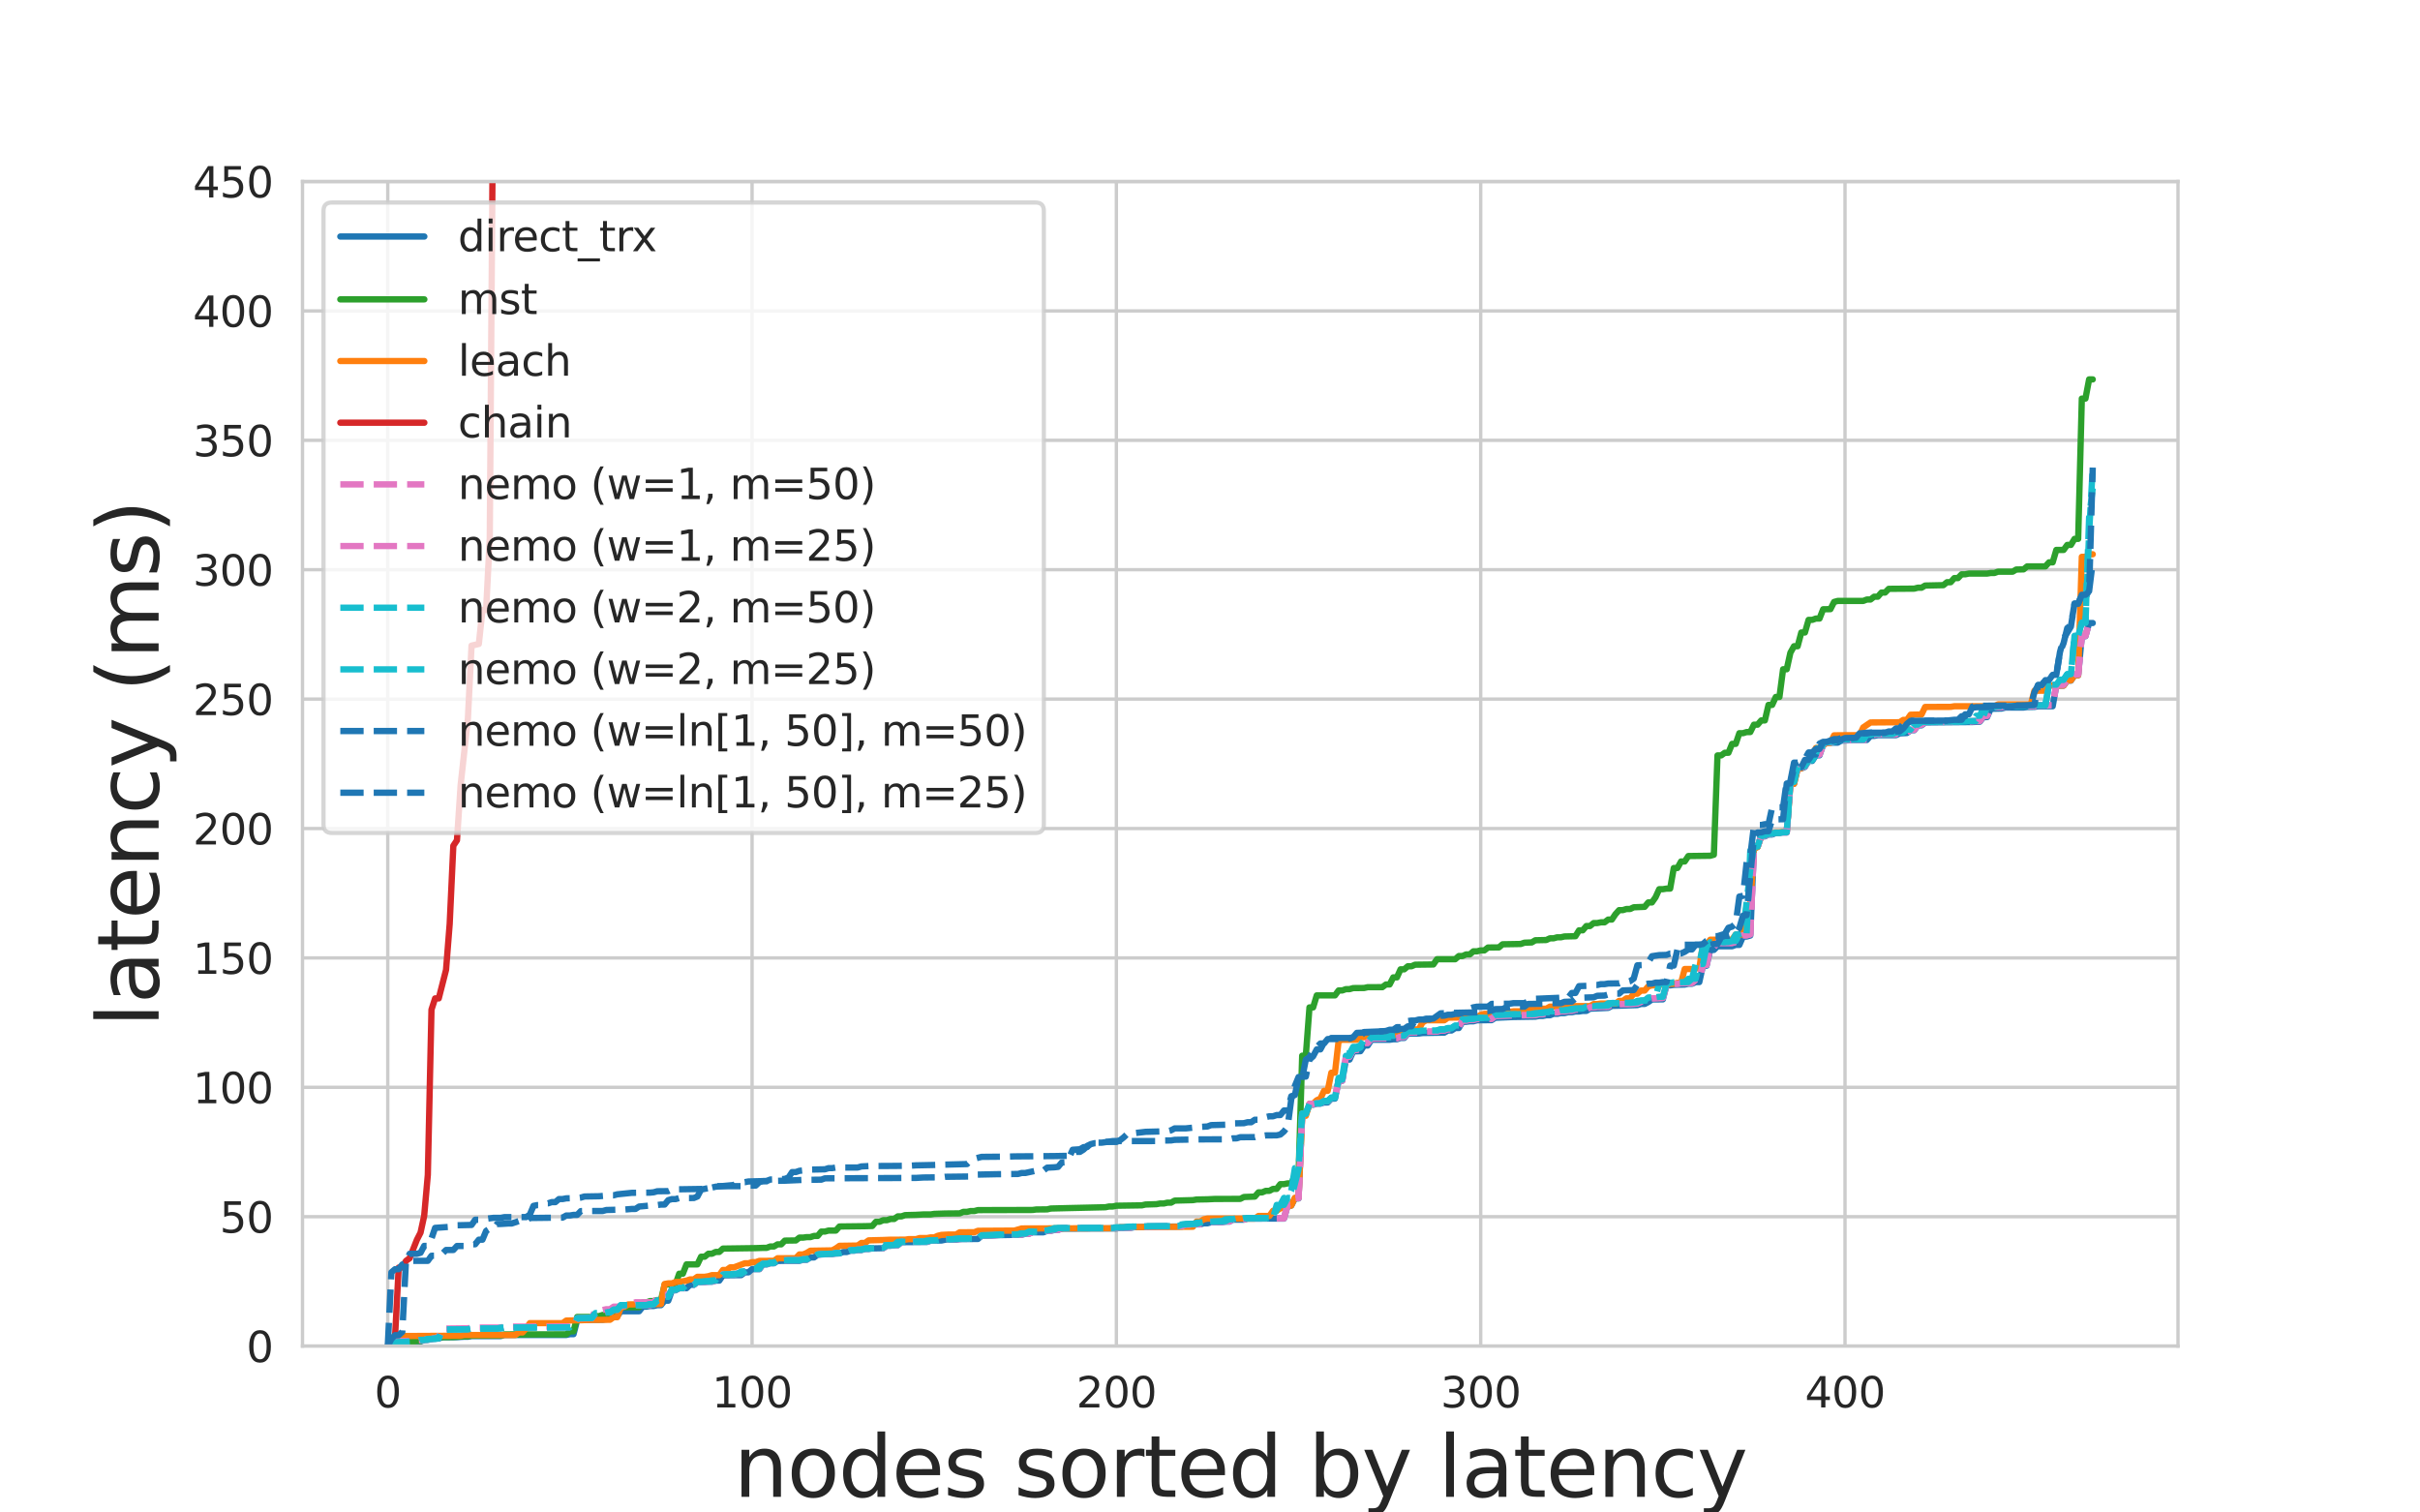 <?xml version="1.0" encoding="utf-8" standalone="no"?>
<!DOCTYPE svg PUBLIC "-//W3C//DTD SVG 1.1//EN"
  "http://www.w3.org/Graphics/SVG/1.1/DTD/svg11.dtd">
<svg xmlns:xlink="http://www.w3.org/1999/xlink" width="576pt" height="360pt" viewBox="0 0 576 360" xmlns="http://www.w3.org/2000/svg" version="1.1">
 <defs>
  <style type="text/css">*{stroke-linejoin: round; stroke-linecap: butt}</style>
 </defs>
 <g id="figure_1">
  <g id="patch_1">
   <path d="M 0 360 
L 576 360 
L 576 0 
L 0 0 
z
" style="fill: #ffffff"/>
  </g>
  <g id="axes_1">
   <g id="patch_2">
    <path d="M 72 320.4 
L 518.4 320.4 
L 518.4 43.2 
L 72 43.2 
z
" style="fill: #ffffff"/>
   </g>
   <g id="matplotlib.axis_1">
    <g id="xtick_1">
     <g id="line2d_1">
      <path d="M 92.291 320.4 
L 92.291 43.2 
" clip-path="url(#p124474971d)" style="fill: none; stroke: #cccccc; stroke-width: 0.8; stroke-linecap: round"/>
     </g>
     <g id="text_1">
      <!-- 0 -->
      <g style="fill: #262626" transform="translate(89.11 334.998) scale(0.1 -0.1)">
       <defs>
        <path id="DejaVuSans-30" d="M 2034 4250 
Q 1547 4250 1301 3770 
Q 1056 3291 1056 2328 
Q 1056 1369 1301 889 
Q 1547 409 2034 409 
Q 2525 409 2770 889 
Q 3016 1369 3016 2328 
Q 3016 3291 2770 3770 
Q 2525 4250 2034 4250 
z
M 2034 4750 
Q 2819 4750 3233 4129 
Q 3647 3509 3647 2328 
Q 3647 1150 3233 529 
Q 2819 -91 2034 -91 
Q 1250 -91 836 529 
Q 422 1150 422 2328 
Q 422 3509 836 4129 
Q 1250 4750 2034 4750 
z
" transform="scale(0.016)"/>
       </defs>
       <use xlink:href="#DejaVuSans-30"/>
      </g>
     </g>
    </g>
    <g id="xtick_2">
     <g id="line2d_2">
      <path d="M 179.004 320.4 
L 179.004 43.2 
" clip-path="url(#p124474971d)" style="fill: none; stroke: #cccccc; stroke-width: 0.8; stroke-linecap: round"/>
     </g>
     <g id="text_2">
      <!-- 100 -->
      <g style="fill: #262626" transform="translate(169.46 334.998) scale(0.1 -0.1)">
       <defs>
        <path id="DejaVuSans-31" d="M 794 531 
L 1825 531 
L 1825 4091 
L 703 3866 
L 703 4441 
L 1819 4666 
L 2450 4666 
L 2450 531 
L 3481 531 
L 3481 0 
L 794 0 
L 794 531 
z
" transform="scale(0.016)"/>
       </defs>
       <use xlink:href="#DejaVuSans-31"/>
       <use xlink:href="#DejaVuSans-30" x="63.623"/>
       <use xlink:href="#DejaVuSans-30" x="127.246"/>
      </g>
     </g>
    </g>
    <g id="xtick_3">
     <g id="line2d_3">
      <path d="M 265.717 320.4 
L 265.717 43.2 
" clip-path="url(#p124474971d)" style="fill: none; stroke: #cccccc; stroke-width: 0.8; stroke-linecap: round"/>
     </g>
     <g id="text_3">
      <!-- 200 -->
      <g style="fill: #262626" transform="translate(256.174 334.998) scale(0.1 -0.1)">
       <defs>
        <path id="DejaVuSans-32" d="M 1228 531 
L 3431 531 
L 3431 0 
L 469 0 
L 469 531 
Q 828 903 1448 1529 
Q 2069 2156 2228 2338 
Q 2531 2678 2651 2914 
Q 2772 3150 2772 3378 
Q 2772 3750 2511 3984 
Q 2250 4219 1831 4219 
Q 1534 4219 1204 4116 
Q 875 4013 500 3803 
L 500 4441 
Q 881 4594 1212 4672 
Q 1544 4750 1819 4750 
Q 2544 4750 2975 4387 
Q 3406 4025 3406 3419 
Q 3406 3131 3298 2873 
Q 3191 2616 2906 2266 
Q 2828 2175 2409 1742 
Q 1991 1309 1228 531 
z
" transform="scale(0.016)"/>
       </defs>
       <use xlink:href="#DejaVuSans-32"/>
       <use xlink:href="#DejaVuSans-30" x="63.623"/>
       <use xlink:href="#DejaVuSans-30" x="127.246"/>
      </g>
     </g>
    </g>
    <g id="xtick_4">
     <g id="line2d_4">
      <path d="M 352.431 320.4 
L 352.431 43.2 
" clip-path="url(#p124474971d)" style="fill: none; stroke: #cccccc; stroke-width: 0.8; stroke-linecap: round"/>
     </g>
     <g id="text_4">
      <!-- 300 -->
      <g style="fill: #262626" transform="translate(342.887 334.998) scale(0.1 -0.1)">
       <defs>
        <path id="DejaVuSans-33" d="M 2597 2516 
Q 3050 2419 3304 2112 
Q 3559 1806 3559 1356 
Q 3559 666 3084 287 
Q 2609 -91 1734 -91 
Q 1441 -91 1130 -33 
Q 819 25 488 141 
L 488 750 
Q 750 597 1062 519 
Q 1375 441 1716 441 
Q 2309 441 2620 675 
Q 2931 909 2931 1356 
Q 2931 1769 2642 2001 
Q 2353 2234 1838 2234 
L 1294 2234 
L 1294 2753 
L 1863 2753 
Q 2328 2753 2575 2939 
Q 2822 3125 2822 3475 
Q 2822 3834 2567 4026 
Q 2313 4219 1838 4219 
Q 1578 4219 1281 4162 
Q 984 4106 628 3988 
L 628 4550 
Q 988 4650 1302 4700 
Q 1616 4750 1894 4750 
Q 2613 4750 3031 4423 
Q 3450 4097 3450 3541 
Q 3450 3153 3228 2886 
Q 3006 2619 2597 2516 
z
" transform="scale(0.016)"/>
       </defs>
       <use xlink:href="#DejaVuSans-33"/>
       <use xlink:href="#DejaVuSans-30" x="63.623"/>
       <use xlink:href="#DejaVuSans-30" x="127.246"/>
      </g>
     </g>
    </g>
    <g id="xtick_5">
     <g id="line2d_5">
      <path d="M 439.144 320.4 
L 439.144 43.2 
" clip-path="url(#p124474971d)" style="fill: none; stroke: #cccccc; stroke-width: 0.8; stroke-linecap: round"/>
     </g>
     <g id="text_5">
      <!-- 400 -->
      <g style="fill: #262626" transform="translate(429.6 334.998) scale(0.1 -0.1)">
       <defs>
        <path id="DejaVuSans-34" d="M 2419 4116 
L 825 1625 
L 2419 1625 
L 2419 4116 
z
M 2253 4666 
L 3047 4666 
L 3047 1625 
L 3713 1625 
L 3713 1100 
L 3047 1100 
L 3047 0 
L 2419 0 
L 2419 1100 
L 313 1100 
L 313 1709 
L 2253 4666 
z
" transform="scale(0.016)"/>
       </defs>
       <use xlink:href="#DejaVuSans-34"/>
       <use xlink:href="#DejaVuSans-30" x="63.623"/>
       <use xlink:href="#DejaVuSans-30" x="127.246"/>
      </g>
     </g>
    </g>
    <g id="text_6">
     <!-- nodes sorted by latency -->
     <g style="fill: #262626" transform="translate(174.636 356.275) scale(0.2 -0.2)">
      <defs>
       <path id="DejaVuSans-6e" d="M 3513 2113 
L 3513 0 
L 2938 0 
L 2938 2094 
Q 2938 2591 2744 2837 
Q 2550 3084 2163 3084 
Q 1697 3084 1428 2787 
Q 1159 2491 1159 1978 
L 1159 0 
L 581 0 
L 581 3500 
L 1159 3500 
L 1159 2956 
Q 1366 3272 1645 3428 
Q 1925 3584 2291 3584 
Q 2894 3584 3203 3211 
Q 3513 2838 3513 2113 
z
" transform="scale(0.016)"/>
       <path id="DejaVuSans-6f" d="M 1959 3097 
Q 1497 3097 1228 2736 
Q 959 2375 959 1747 
Q 959 1119 1226 758 
Q 1494 397 1959 397 
Q 2419 397 2687 759 
Q 2956 1122 2956 1747 
Q 2956 2369 2687 2733 
Q 2419 3097 1959 3097 
z
M 1959 3584 
Q 2709 3584 3137 3096 
Q 3566 2609 3566 1747 
Q 3566 888 3137 398 
Q 2709 -91 1959 -91 
Q 1206 -91 779 398 
Q 353 888 353 1747 
Q 353 2609 779 3096 
Q 1206 3584 1959 3584 
z
" transform="scale(0.016)"/>
       <path id="DejaVuSans-64" d="M 2906 2969 
L 2906 4863 
L 3481 4863 
L 3481 0 
L 2906 0 
L 2906 525 
Q 2725 213 2448 61 
Q 2172 -91 1784 -91 
Q 1150 -91 751 415 
Q 353 922 353 1747 
Q 353 2572 751 3078 
Q 1150 3584 1784 3584 
Q 2172 3584 2448 3432 
Q 2725 3281 2906 2969 
z
M 947 1747 
Q 947 1113 1208 752 
Q 1469 391 1925 391 
Q 2381 391 2643 752 
Q 2906 1113 2906 1747 
Q 2906 2381 2643 2742 
Q 2381 3103 1925 3103 
Q 1469 3103 1208 2742 
Q 947 2381 947 1747 
z
" transform="scale(0.016)"/>
       <path id="DejaVuSans-65" d="M 3597 1894 
L 3597 1613 
L 953 1613 
Q 991 1019 1311 708 
Q 1631 397 2203 397 
Q 2534 397 2845 478 
Q 3156 559 3463 722 
L 3463 178 
Q 3153 47 2828 -22 
Q 2503 -91 2169 -91 
Q 1331 -91 842 396 
Q 353 884 353 1716 
Q 353 2575 817 3079 
Q 1281 3584 2069 3584 
Q 2775 3584 3186 3129 
Q 3597 2675 3597 1894 
z
M 3022 2063 
Q 3016 2534 2758 2815 
Q 2500 3097 2075 3097 
Q 1594 3097 1305 2825 
Q 1016 2553 972 2059 
L 3022 2063 
z
" transform="scale(0.016)"/>
       <path id="DejaVuSans-73" d="M 2834 3397 
L 2834 2853 
Q 2591 2978 2328 3040 
Q 2066 3103 1784 3103 
Q 1356 3103 1142 2972 
Q 928 2841 928 2578 
Q 928 2378 1081 2264 
Q 1234 2150 1697 2047 
L 1894 2003 
Q 2506 1872 2764 1633 
Q 3022 1394 3022 966 
Q 3022 478 2636 193 
Q 2250 -91 1575 -91 
Q 1294 -91 989 -36 
Q 684 19 347 128 
L 347 722 
Q 666 556 975 473 
Q 1284 391 1588 391 
Q 1994 391 2212 530 
Q 2431 669 2431 922 
Q 2431 1156 2273 1281 
Q 2116 1406 1581 1522 
L 1381 1569 
Q 847 1681 609 1914 
Q 372 2147 372 2553 
Q 372 3047 722 3315 
Q 1072 3584 1716 3584 
Q 2034 3584 2315 3537 
Q 2597 3491 2834 3397 
z
" transform="scale(0.016)"/>
       <path id="DejaVuSans-20" transform="scale(0.016)"/>
       <path id="DejaVuSans-72" d="M 2631 2963 
Q 2534 3019 2420 3045 
Q 2306 3072 2169 3072 
Q 1681 3072 1420 2755 
Q 1159 2438 1159 1844 
L 1159 0 
L 581 0 
L 581 3500 
L 1159 3500 
L 1159 2956 
Q 1341 3275 1631 3429 
Q 1922 3584 2338 3584 
Q 2397 3584 2469 3576 
Q 2541 3569 2628 3553 
L 2631 2963 
z
" transform="scale(0.016)"/>
       <path id="DejaVuSans-74" d="M 1172 4494 
L 1172 3500 
L 2356 3500 
L 2356 3053 
L 1172 3053 
L 1172 1153 
Q 1172 725 1289 603 
Q 1406 481 1766 481 
L 2356 481 
L 2356 0 
L 1766 0 
Q 1100 0 847 248 
Q 594 497 594 1153 
L 594 3053 
L 172 3053 
L 172 3500 
L 594 3500 
L 594 4494 
L 1172 4494 
z
" transform="scale(0.016)"/>
       <path id="DejaVuSans-62" d="M 3116 1747 
Q 3116 2381 2855 2742 
Q 2594 3103 2138 3103 
Q 1681 3103 1420 2742 
Q 1159 2381 1159 1747 
Q 1159 1113 1420 752 
Q 1681 391 2138 391 
Q 2594 391 2855 752 
Q 3116 1113 3116 1747 
z
M 1159 2969 
Q 1341 3281 1617 3432 
Q 1894 3584 2278 3584 
Q 2916 3584 3314 3078 
Q 3713 2572 3713 1747 
Q 3713 922 3314 415 
Q 2916 -91 2278 -91 
Q 1894 -91 1617 61 
Q 1341 213 1159 525 
L 1159 0 
L 581 0 
L 581 4863 
L 1159 4863 
L 1159 2969 
z
" transform="scale(0.016)"/>
       <path id="DejaVuSans-79" d="M 2059 -325 
Q 1816 -950 1584 -1140 
Q 1353 -1331 966 -1331 
L 506 -1331 
L 506 -850 
L 844 -850 
Q 1081 -850 1212 -737 
Q 1344 -625 1503 -206 
L 1606 56 
L 191 3500 
L 800 3500 
L 1894 763 
L 2988 3500 
L 3597 3500 
L 2059 -325 
z
" transform="scale(0.016)"/>
       <path id="DejaVuSans-6c" d="M 603 4863 
L 1178 4863 
L 1178 0 
L 603 0 
L 603 4863 
z
" transform="scale(0.016)"/>
       <path id="DejaVuSans-61" d="M 2194 1759 
Q 1497 1759 1228 1600 
Q 959 1441 959 1056 
Q 959 750 1161 570 
Q 1363 391 1709 391 
Q 2188 391 2477 730 
Q 2766 1069 2766 1631 
L 2766 1759 
L 2194 1759 
z
M 3341 1997 
L 3341 0 
L 2766 0 
L 2766 531 
Q 2569 213 2275 61 
Q 1981 -91 1556 -91 
Q 1019 -91 701 211 
Q 384 513 384 1019 
Q 384 1609 779 1909 
Q 1175 2209 1959 2209 
L 2766 2209 
L 2766 2266 
Q 2766 2663 2505 2880 
Q 2244 3097 1772 3097 
Q 1472 3097 1187 3025 
Q 903 2953 641 2809 
L 641 3341 
Q 956 3463 1253 3523 
Q 1550 3584 1831 3584 
Q 2591 3584 2966 3190 
Q 3341 2797 3341 1997 
z
" transform="scale(0.016)"/>
       <path id="DejaVuSans-63" d="M 3122 3366 
L 3122 2828 
Q 2878 2963 2633 3030 
Q 2388 3097 2138 3097 
Q 1578 3097 1268 2742 
Q 959 2388 959 1747 
Q 959 1106 1268 751 
Q 1578 397 2138 397 
Q 2388 397 2633 464 
Q 2878 531 3122 666 
L 3122 134 
Q 2881 22 2623 -34 
Q 2366 -91 2075 -91 
Q 1284 -91 818 406 
Q 353 903 353 1747 
Q 353 2603 823 3093 
Q 1294 3584 2113 3584 
Q 2378 3584 2631 3529 
Q 2884 3475 3122 3366 
z
" transform="scale(0.016)"/>
      </defs>
      <use xlink:href="#DejaVuSans-6e"/>
      <use xlink:href="#DejaVuSans-6f" x="63.379"/>
      <use xlink:href="#DejaVuSans-64" x="124.561"/>
      <use xlink:href="#DejaVuSans-65" x="188.037"/>
      <use xlink:href="#DejaVuSans-73" x="249.561"/>
      <use xlink:href="#DejaVuSans-20" x="301.66"/>
      <use xlink:href="#DejaVuSans-73" x="333.447"/>
      <use xlink:href="#DejaVuSans-6f" x="385.547"/>
      <use xlink:href="#DejaVuSans-72" x="446.729"/>
      <use xlink:href="#DejaVuSans-74" x="487.842"/>
      <use xlink:href="#DejaVuSans-65" x="527.051"/>
      <use xlink:href="#DejaVuSans-64" x="588.574"/>
      <use xlink:href="#DejaVuSans-20" x="652.051"/>
      <use xlink:href="#DejaVuSans-62" x="683.838"/>
      <use xlink:href="#DejaVuSans-79" x="747.314"/>
      <use xlink:href="#DejaVuSans-20" x="806.494"/>
      <use xlink:href="#DejaVuSans-6c" x="838.281"/>
      <use xlink:href="#DejaVuSans-61" x="866.064"/>
      <use xlink:href="#DejaVuSans-74" x="927.344"/>
      <use xlink:href="#DejaVuSans-65" x="966.553"/>
      <use xlink:href="#DejaVuSans-6e" x="1028.076"/>
      <use xlink:href="#DejaVuSans-63" x="1091.455"/>
      <use xlink:href="#DejaVuSans-79" x="1146.436"/>
     </g>
    </g>
   </g>
   <g id="matplotlib.axis_2">
    <g id="ytick_1">
     <g id="line2d_6">
      <path d="M 72 320.4 
L 518.4 320.4 
" clip-path="url(#p124474971d)" style="fill: none; stroke: #cccccc; stroke-width: 0.8; stroke-linecap: round"/>
     </g>
     <g id="text_7">
      <!-- 0 -->
      <g style="fill: #262626" transform="translate(58.638 324.199) scale(0.1 -0.1)">
       <use xlink:href="#DejaVuSans-30"/>
      </g>
     </g>
    </g>
    <g id="ytick_2">
     <g id="line2d_7">
      <path d="M 72 289.6 
L 518.4 289.6 
" clip-path="url(#p124474971d)" style="fill: none; stroke: #cccccc; stroke-width: 0.8; stroke-linecap: round"/>
     </g>
     <g id="text_8">
      <!-- 50 -->
      <g style="fill: #262626" transform="translate(52.275 293.399) scale(0.1 -0.1)">
       <defs>
        <path id="DejaVuSans-35" d="M 691 4666 
L 3169 4666 
L 3169 4134 
L 1269 4134 
L 1269 2991 
Q 1406 3038 1543 3061 
Q 1681 3084 1819 3084 
Q 2600 3084 3056 2656 
Q 3513 2228 3513 1497 
Q 3513 744 3044 326 
Q 2575 -91 1722 -91 
Q 1428 -91 1123 -41 
Q 819 9 494 109 
L 494 744 
Q 775 591 1075 516 
Q 1375 441 1709 441 
Q 2250 441 2565 725 
Q 2881 1009 2881 1497 
Q 2881 1984 2565 2268 
Q 2250 2553 1709 2553 
Q 1456 2553 1204 2497 
Q 953 2441 691 2322 
L 691 4666 
z
" transform="scale(0.016)"/>
       </defs>
       <use xlink:href="#DejaVuSans-35"/>
       <use xlink:href="#DejaVuSans-30" x="63.623"/>
      </g>
     </g>
    </g>
    <g id="ytick_3">
     <g id="line2d_8">
      <path d="M 72 258.8 
L 518.4 258.8 
" clip-path="url(#p124474971d)" style="fill: none; stroke: #cccccc; stroke-width: 0.8; stroke-linecap: round"/>
     </g>
     <g id="text_9">
      <!-- 100 -->
      <g style="fill: #262626" transform="translate(45.913 262.599) scale(0.1 -0.1)">
       <use xlink:href="#DejaVuSans-31"/>
       <use xlink:href="#DejaVuSans-30" x="63.623"/>
       <use xlink:href="#DejaVuSans-30" x="127.246"/>
      </g>
     </g>
    </g>
    <g id="ytick_4">
     <g id="line2d_9">
      <path d="M 72 228 
L 518.4 228 
" clip-path="url(#p124474971d)" style="fill: none; stroke: #cccccc; stroke-width: 0.8; stroke-linecap: round"/>
     </g>
     <g id="text_10">
      <!-- 150 -->
      <g style="fill: #262626" transform="translate(45.913 231.799) scale(0.1 -0.1)">
       <use xlink:href="#DejaVuSans-31"/>
       <use xlink:href="#DejaVuSans-35" x="63.623"/>
       <use xlink:href="#DejaVuSans-30" x="127.246"/>
      </g>
     </g>
    </g>
    <g id="ytick_5">
     <g id="line2d_10">
      <path d="M 72 197.2 
L 518.4 197.2 
" clip-path="url(#p124474971d)" style="fill: none; stroke: #cccccc; stroke-width: 0.8; stroke-linecap: round"/>
     </g>
     <g id="text_11">
      <!-- 200 -->
      <g style="fill: #262626" transform="translate(45.913 200.999) scale(0.1 -0.1)">
       <use xlink:href="#DejaVuSans-32"/>
       <use xlink:href="#DejaVuSans-30" x="63.623"/>
       <use xlink:href="#DejaVuSans-30" x="127.246"/>
      </g>
     </g>
    </g>
    <g id="ytick_6">
     <g id="line2d_11">
      <path d="M 72 166.4 
L 518.4 166.4 
" clip-path="url(#p124474971d)" style="fill: none; stroke: #cccccc; stroke-width: 0.8; stroke-linecap: round"/>
     </g>
     <g id="text_12">
      <!-- 250 -->
      <g style="fill: #262626" transform="translate(45.913 170.199) scale(0.1 -0.1)">
       <use xlink:href="#DejaVuSans-32"/>
       <use xlink:href="#DejaVuSans-35" x="63.623"/>
       <use xlink:href="#DejaVuSans-30" x="127.246"/>
      </g>
     </g>
    </g>
    <g id="ytick_7">
     <g id="line2d_12">
      <path d="M 72 135.6 
L 518.4 135.6 
" clip-path="url(#p124474971d)" style="fill: none; stroke: #cccccc; stroke-width: 0.8; stroke-linecap: round"/>
     </g>
     <g id="text_13">
      <!-- 300 -->
      <g style="fill: #262626" transform="translate(45.913 139.399) scale(0.1 -0.1)">
       <use xlink:href="#DejaVuSans-33"/>
       <use xlink:href="#DejaVuSans-30" x="63.623"/>
       <use xlink:href="#DejaVuSans-30" x="127.246"/>
      </g>
     </g>
    </g>
    <g id="ytick_8">
     <g id="line2d_13">
      <path d="M 72 104.8 
L 518.4 104.8 
" clip-path="url(#p124474971d)" style="fill: none; stroke: #cccccc; stroke-width: 0.8; stroke-linecap: round"/>
     </g>
     <g id="text_14">
      <!-- 350 -->
      <g style="fill: #262626" transform="translate(45.913 108.599) scale(0.1 -0.1)">
       <use xlink:href="#DejaVuSans-33"/>
       <use xlink:href="#DejaVuSans-35" x="63.623"/>
       <use xlink:href="#DejaVuSans-30" x="127.246"/>
      </g>
     </g>
    </g>
    <g id="ytick_9">
     <g id="line2d_14">
      <path d="M 72 74 
L 518.4 74 
" clip-path="url(#p124474971d)" style="fill: none; stroke: #cccccc; stroke-width: 0.8; stroke-linecap: round"/>
     </g>
     <g id="text_15">
      <!-- 400 -->
      <g style="fill: #262626" transform="translate(45.913 77.799) scale(0.1 -0.1)">
       <use xlink:href="#DejaVuSans-34"/>
       <use xlink:href="#DejaVuSans-30" x="63.623"/>
       <use xlink:href="#DejaVuSans-30" x="127.246"/>
      </g>
     </g>
    </g>
    <g id="ytick_10">
     <g id="line2d_15">
      <path d="M 72 43.2 
L 518.4 43.2 
" clip-path="url(#p124474971d)" style="fill: none; stroke: #cccccc; stroke-width: 0.8; stroke-linecap: round"/>
     </g>
     <g id="text_16">
      <!-- 450 -->
      <g style="fill: #262626" transform="translate(45.913 46.999) scale(0.1 -0.1)">
       <use xlink:href="#DejaVuSans-34"/>
       <use xlink:href="#DejaVuSans-35" x="63.623"/>
       <use xlink:href="#DejaVuSans-30" x="127.246"/>
      </g>
     </g>
    </g>
    <g id="text_17">
     <!-- latency (ms) -->
     <g style="fill: #262626" transform="translate(37.753 244.466) rotate(-90) scale(0.2 -0.2)">
      <defs>
       <path id="DejaVuSans-28" d="M 1984 4856 
Q 1566 4138 1362 3434 
Q 1159 2731 1159 2009 
Q 1159 1288 1364 580 
Q 1569 -128 1984 -844 
L 1484 -844 
Q 1016 -109 783 600 
Q 550 1309 550 2009 
Q 550 2706 781 3412 
Q 1013 4119 1484 4856 
L 1984 4856 
z
" transform="scale(0.016)"/>
       <path id="DejaVuSans-6d" d="M 3328 2828 
Q 3544 3216 3844 3400 
Q 4144 3584 4550 3584 
Q 5097 3584 5394 3201 
Q 5691 2819 5691 2113 
L 5691 0 
L 5113 0 
L 5113 2094 
Q 5113 2597 4934 2840 
Q 4756 3084 4391 3084 
Q 3944 3084 3684 2787 
Q 3425 2491 3425 1978 
L 3425 0 
L 2847 0 
L 2847 2094 
Q 2847 2600 2669 2842 
Q 2491 3084 2119 3084 
Q 1678 3084 1418 2786 
Q 1159 2488 1159 1978 
L 1159 0 
L 581 0 
L 581 3500 
L 1159 3500 
L 1159 2956 
Q 1356 3278 1631 3431 
Q 1906 3584 2284 3584 
Q 2666 3584 2933 3390 
Q 3200 3197 3328 2828 
z
" transform="scale(0.016)"/>
       <path id="DejaVuSans-29" d="M 513 4856 
L 1013 4856 
Q 1481 4119 1714 3412 
Q 1947 2706 1947 2009 
Q 1947 1309 1714 600 
Q 1481 -109 1013 -844 
L 513 -844 
Q 928 -128 1133 580 
Q 1338 1288 1338 2009 
Q 1338 2731 1133 3434 
Q 928 4138 513 4856 
z
" transform="scale(0.016)"/>
      </defs>
      <use xlink:href="#DejaVuSans-6c"/>
      <use xlink:href="#DejaVuSans-61" x="27.783"/>
      <use xlink:href="#DejaVuSans-74" x="89.062"/>
      <use xlink:href="#DejaVuSans-65" x="128.271"/>
      <use xlink:href="#DejaVuSans-6e" x="189.795"/>
      <use xlink:href="#DejaVuSans-63" x="253.174"/>
      <use xlink:href="#DejaVuSans-79" x="308.154"/>
      <use xlink:href="#DejaVuSans-20" x="367.334"/>
      <use xlink:href="#DejaVuSans-28" x="399.121"/>
      <use xlink:href="#DejaVuSans-6d" x="438.135"/>
      <use xlink:href="#DejaVuSans-73" x="535.547"/>
      <use xlink:href="#DejaVuSans-29" x="587.646"/>
     </g>
    </g>
   </g>
   <g id="line2d_16">
    <path d="M 92.291 320.4 
L 93.158 320.4 
L 94.025 319.575 
L 94.892 319.575 
L 95.759 319.45 
L 98.361 319.4 
L 100.095 319.309 
L 100.962 318.934 
L 101.829 318.934 
L 102.697 318.705 
L 104.431 318.595 
L 105.298 318.282 
L 108.766 318.259 
L 110.501 318.169 
L 111.368 318.169 
L 112.235 318.017 
L 119.172 318.014 
L 120.039 317.763 
L 134.78 317.751 
L 135.648 317.555 
L 136.515 317.555 
L 137.382 314.177 
L 143.452 314.132 
L 144.319 313.938 
L 145.186 313.938 
L 146.053 313.271 
L 146.92 313.271 
L 147.787 312.099 
L 152.123 312.099 
L 152.99 311.009 
L 153.857 311.009 
L 154.724 310.853 
L 155.592 310.853 
L 156.459 310.654 
L 157.326 310.654 
L 158.193 309.587 
L 159.06 309.587 
L 159.927 307.122 
L 160.794 307.122 
L 161.662 306.619 
L 163.396 306.619 
L 164.263 305.806 
L 165.13 305.806 
L 165.997 305.135 
L 169.466 305.079 
L 170.333 304.812 
L 171.2 304.812 
L 172.067 303.558 
L 176.403 303.507 
L 177.27 302.84 
L 178.137 302.84 
L 179.004 302.092 
L 180.738 302.092 
L 181.606 300.969 
L 182.473 300.969 
L 183.34 300.686 
L 184.207 300.686 
L 185.074 300.117 
L 190.277 300.101 
L 191.144 299.857 
L 192.011 299.857 
L 192.878 299.293 
L 193.745 299.293 
L 194.613 298.636 
L 199.815 298.336 
L 200.683 297.999 
L 201.55 297.999 
L 202.417 297.695 
L 203.284 297.695 
L 204.151 297.54 
L 205.018 297.54 
L 205.885 297.299 
L 206.752 297.299 
L 207.62 297.145 
L 210.221 297.086 
L 211.088 296.521 
L 211.955 296.521 
L 212.822 296.376 
L 213.69 296.376 
L 214.557 295.669 
L 220.627 295.617 
L 221.494 295.323 
L 223.228 295.261 
L 224.095 295.261 
L 224.962 295.076 
L 227.564 295.067 
L 228.431 294.943 
L 232.766 294.893 
L 233.634 294.138 
L 236.235 294.074 
L 237.969 293.986 
L 242.305 293.9 
L 243.172 293.9 
L 244.039 293.666 
L 244.906 293.666 
L 245.773 293.31 
L 248.375 293.31 
L 249.242 292.956 
L 250.109 292.956 
L 250.976 292.758 
L 251.843 292.758 
L 252.71 292.451 
L 265.717 292.389 
L 266.585 292.264 
L 269.186 292.238 
L 270.053 292.079 
L 274.389 291.988 
L 280.459 291.94 
L 281.326 291.94 
L 282.193 291.588 
L 283.06 291.588 
L 283.927 291.423 
L 285.662 291.423 
L 286.529 291.167 
L 287.396 291.167 
L 288.263 290.917 
L 290.864 290.894 
L 291.731 290.775 
L 292.599 290.775 
L 293.466 290.3 
L 296.067 290.3 
L 296.934 290.061 
L 305.606 290.042 
L 306.473 286.944 
L 307.34 286.944 
L 308.207 285.255 
L 309.074 285.255 
L 309.941 265.165 
L 310.808 265.165 
L 311.676 262.955 
L 312.543 262.955 
L 313.41 262.698 
L 314.277 262.698 
L 315.144 262.408 
L 316.011 262.408 
L 316.878 261.485 
L 317.745 261.485 
L 318.613 257.244 
L 319.48 257.244 
L 320.347 252.2 
L 321.214 252.2 
L 322.081 250.261 
L 323.815 250.198 
L 324.683 248.848 
L 325.55 248.848 
L 326.417 247.483 
L 330.752 247.483 
L 331.62 247.363 
L 332.487 247.363 
L 333.354 247.049 
L 334.221 247.049 
L 335.088 246.009 
L 337.69 246.001 
L 338.557 245.881 
L 343.759 245.786 
L 344.627 245.27 
L 345.494 245.27 
L 346.361 244.692 
L 347.228 244.692 
L 348.095 243.207 
L 348.962 243.207 
L 349.829 243.089 
L 350.697 243.089 
L 351.564 242.843 
L 355.032 242.81 
L 355.899 242.25 
L 360.235 242.066 
L 365.438 241.984 
L 366.305 241.822 
L 367.172 241.822 
L 368.039 241.653 
L 368.906 241.653 
L 369.773 241.316 
L 370.641 241.316 
L 371.508 241.133 
L 372.375 241.133 
L 373.242 240.931 
L 374.109 240.931 
L 374.976 240.752 
L 375.843 240.752 
L 376.71 240.613 
L 377.578 240.613 
L 378.445 240.082 
L 381.046 239.975 
L 382.78 239.893 
L 383.648 239.418 
L 386.249 239.352 
L 389.717 239.229 
L 390.585 238.963 
L 391.452 238.963 
L 392.319 238.508 
L 393.186 237.892 
L 395.787 237.866 
L 396.655 234.542 
L 397.522 234.542 
L 398.389 234.419 
L 400.99 234.344 
L 401.857 234.157 
L 402.724 234.157 
L 403.592 233.756 
L 404.459 233.756 
L 405.326 229.86 
L 406.193 229.86 
L 407.06 226.1 
L 407.927 226.1 
L 408.794 225.228 
L 412.263 225.228 
L 413.13 224.905 
L 413.997 224.905 
L 414.864 222.916 
L 415.731 222.916 
L 416.599 222.673 
L 417.466 201.589 
L 418.333 201.589 
L 419.2 199.082 
L 420.067 199.082 
L 420.934 198.632 
L 421.801 198.632 
L 422.669 198.261 
L 423.536 198.261 
L 424.403 198.145 
L 425.27 198.145 
L 426.137 186.562 
L 427.004 186.562 
L 427.871 182.892 
L 428.738 182.892 
L 429.606 182.54 
L 430.473 181.117 
L 431.34 181.117 
L 432.207 179.784 
L 433.074 179.784 
L 433.941 177.268 
L 434.808 176.785 
L 437.41 176.763 
L 438.277 176.282 
L 440.878 176.174 
L 443.48 176.131 
L 444.347 176.131 
L 445.214 175.155 
L 446.081 175.155 
L 446.948 174.989 
L 451.284 174.989 
L 452.151 174.562 
L 453.885 174.47 
L 454.752 173.805 
L 455.62 173.805 
L 456.487 172.646 
L 457.354 172.646 
L 458.221 171.963 
L 469.494 171.86 
L 471.228 171.774 
L 472.095 170.679 
L 472.962 170.679 
L 473.829 168.711 
L 476.431 168.649 
L 477.298 168.407 
L 481.634 168.407 
L 482.501 168.292 
L 484.235 168.255 
L 485.102 168.103 
L 488.571 168.103 
L 489.438 163.183 
L 491.172 163.183 
L 492.039 162.007 
L 492.906 162.007 
L 493.773 160.717 
L 494.641 160.717 
L 495.508 151.43 
L 496.375 151.43 
L 497.242 148.291 
L 498.109 148.291 
L 498.109 148.291 
" clip-path="url(#p124474971d)" style="fill: none; stroke: #1f77b4; stroke-width: 1.5; stroke-linecap: round"/>
   </g>
   <g id="line2d_17">
    <path d="M 92.291 320.4 
L 93.158 320.4 
L 94.025 319.575 
L 94.892 319.575 
L 95.759 319.446 
L 96.627 319.446 
L 97.494 319.316 
L 98.361 319.316 
L 99.228 319.203 
L 100.095 319.203 
L 100.962 318.824 
L 101.829 318.824 
L 102.697 318.584 
L 103.564 318.584 
L 104.431 318.282 
L 107.899 318.245 
L 110.501 318.07 
L 111.368 318.07 
L 112.235 317.896 
L 119.172 317.881 
L 120.039 317.621 
L 134.78 317.599 
L 135.648 316.886 
L 136.515 316.886 
L 137.382 313.46 
L 140.85 313.458 
L 141.717 313.264 
L 142.585 313.264 
L 143.452 312.982 
L 145.186 312.982 
L 146.053 312.514 
L 146.92 312.514 
L 147.787 311.153 
L 152.123 311.153 
L 152.99 310.009 
L 153.857 310.009 
L 154.724 309.684 
L 155.592 309.684 
L 156.459 309.436 
L 157.326 309.436 
L 158.193 305.764 
L 160.794 305.658 
L 161.662 303.168 
L 162.529 303.168 
L 163.396 300.947 
L 165.997 300.947 
L 166.864 299.122 
L 167.731 299.122 
L 168.599 298.409 
L 169.466 298.409 
L 170.333 297.986 
L 171.2 297.986 
L 172.067 297.188 
L 179.871 297.077 
L 181.606 297.018 
L 182.473 297.018 
L 183.34 296.685 
L 184.207 296.685 
L 185.074 296.177 
L 185.941 296.177 
L 186.808 295.289 
L 189.41 295.252 
L 190.277 294.578 
L 191.144 294.578 
L 192.011 294.458 
L 192.878 294.458 
L 193.745 294.179 
L 194.613 294.179 
L 195.48 293.137 
L 196.347 293.137 
L 197.214 292.895 
L 198.948 292.895 
L 199.815 291.925 
L 205.885 291.854 
L 207.62 291.807 
L 208.487 290.802 
L 209.354 290.802 
L 210.221 290.429 
L 211.088 290.429 
L 211.955 290.143 
L 212.822 290.143 
L 213.69 289.522 
L 214.557 289.522 
L 215.424 289.223 
L 218.025 289.156 
L 219.759 289.061 
L 221.494 289.061 
L 222.361 288.928 
L 224.962 288.839 
L 228.431 288.807 
L 229.298 288.442 
L 230.165 288.442 
L 231.032 288.252 
L 231.899 288.252 
L 232.766 288.029 
L 245.773 287.995 
L 246.641 287.879 
L 249.242 287.853 
L 250.109 287.649 
L 254.445 287.544 
L 263.116 287.345 
L 263.983 287.167 
L 264.85 287.167 
L 265.717 286.985 
L 271.787 286.892 
L 272.655 286.698 
L 275.256 286.617 
L 276.123 286.456 
L 276.99 286.456 
L 277.857 286.259 
L 278.724 286.259 
L 279.592 285.766 
L 283.927 285.655 
L 284.794 285.508 
L 287.396 285.46 
L 289.13 285.375 
L 295.2 285.357 
L 296.067 284.909 
L 298.669 284.811 
L 299.536 283.808 
L 300.403 283.808 
L 301.27 283.444 
L 302.137 283.444 
L 303.004 282.978 
L 303.871 282.978 
L 304.738 281.851 
L 305.606 281.851 
L 306.473 281.667 
L 307.34 281.667 
L 308.207 279.795 
L 309.074 279.795 
L 309.941 251.278 
L 310.808 251.278 
L 311.676 239.782 
L 312.543 239.782 
L 313.41 236.919 
L 317.745 236.919 
L 318.613 235.749 
L 319.48 235.749 
L 320.347 235.434 
L 321.214 235.434 
L 322.081 235.184 
L 324.683 235.163 
L 325.55 234.968 
L 329.018 234.966 
L 329.885 234.322 
L 330.752 234.322 
L 331.62 232.636 
L 332.487 232.636 
L 333.354 230.722 
L 334.221 230.722 
L 335.088 229.987 
L 335.955 229.987 
L 336.822 229.614 
L 341.158 229.56 
L 342.025 228.312 
L 346.361 228.312 
L 347.228 227.554 
L 348.095 227.554 
L 348.962 227.169 
L 349.829 227.169 
L 350.697 226.433 
L 351.564 226.433 
L 352.431 226.212 
L 353.298 226.212 
L 354.165 225.527 
L 356.766 225.5 
L 357.634 224.758 
L 361.969 224.684 
L 362.836 224.381 
L 364.571 224.315 
L 365.438 223.8 
L 368.039 223.742 
L 368.906 223.336 
L 369.773 223.336 
L 370.641 223.094 
L 371.508 223.094 
L 372.375 222.897 
L 374.976 222.834 
L 375.843 221.438 
L 376.71 221.438 
L 377.578 220.414 
L 378.445 220.414 
L 379.312 219.706 
L 380.179 219.706 
L 381.046 219.528 
L 381.913 219.528 
L 382.78 218.871 
L 383.648 218.871 
L 384.515 217.581 
L 385.382 216.627 
L 386.249 216.627 
L 387.116 216.363 
L 387.983 216.363 
L 388.85 215.954 
L 391.452 215.845 
L 392.319 214.795 
L 393.186 214.795 
L 394.053 213.56 
L 394.92 211.647 
L 395.787 211.647 
L 396.655 211.505 
L 397.522 211.505 
L 398.389 206.606 
L 399.256 206.606 
L 400.123 205.049 
L 400.99 205.049 
L 401.857 203.753 
L 407.06 203.687 
L 407.927 203.444 
L 408.794 179.805 
L 409.662 179.805 
L 410.529 179.175 
L 411.396 179.175 
L 412.263 177.057 
L 413.13 177.057 
L 413.997 174.513 
L 414.864 174.513 
L 415.731 174.239 
L 416.599 174.239 
L 417.466 172.487 
L 418.333 172.487 
L 419.2 171.476 
L 420.067 171.476 
L 420.934 167.781 
L 421.801 167.781 
L 422.669 165.888 
L 423.536 165.888 
L 424.403 159.299 
L 425.27 159.299 
L 426.137 155.37 
L 427.004 153.816 
L 427.871 153.816 
L 428.738 150.547 
L 429.606 150.547 
L 430.473 147.542 
L 431.34 147.542 
L 432.207 147.227 
L 433.074 147.227 
L 433.941 145.017 
L 435.676 144.989 
L 436.543 143.27 
L 437.41 143.035 
L 443.48 143.029 
L 444.347 142.698 
L 445.214 142.698 
L 446.081 142.025 
L 446.948 142.025 
L 447.815 141.04 
L 448.683 141.04 
L 449.55 140.154 
L 455.62 140.108 
L 456.487 139.885 
L 457.354 139.885 
L 458.221 139.371 
L 462.557 139.279 
L 463.424 138.574 
L 464.291 138.574 
L 465.158 137.597 
L 466.025 137.597 
L 466.892 136.697 
L 467.759 136.697 
L 468.627 136.521 
L 472.962 136.521 
L 473.829 136.383 
L 474.697 136.383 
L 475.564 136.073 
L 479.032 136.073 
L 479.899 135.558 
L 481.634 135.521 
L 482.501 134.814 
L 486.836 134.814 
L 487.703 133.851 
L 488.571 133.851 
L 489.438 130.893 
L 491.172 130.893 
L 492.039 129.703 
L 492.906 129.703 
L 493.773 128.262 
L 494.641 128.262 
L 495.508 94.869 
L 496.375 94.869 
L 497.242 90.303 
L 498.109 90.303 
L 498.109 90.303 
" clip-path="url(#p124474971d)" style="fill: none; stroke: #2ca02c; stroke-width: 1.5; stroke-linecap: round"/>
   </g>
   <g id="line2d_18">
    <path d="M 92.291 320.4 
L 93.158 318.552 
L 94.025 318.014 
L 109.634 317.936 
L 110.501 317.763 
L 122.641 317.763 
L 123.508 317.147 
L 124.375 317.147 
L 125.242 316.166 
L 126.109 314.934 
L 133.913 314.934 
L 134.78 314.318 
L 138.249 314.24 
L 139.983 314.177 
L 145.186 314.132 
L 146.053 313.516 
L 146.92 313.516 
L 147.787 311.16 
L 148.655 311.009 
L 149.522 310.481 
L 157.326 310.393 
L 158.193 305.616 
L 159.06 305.465 
L 159.927 305.465 
L 160.794 305.135 
L 161.662 305.135 
L 163.396 304.812 
L 164.263 304.519 
L 165.13 304.519 
L 165.997 303.903 
L 167.731 303.903 
L 168.599 303.768 
L 169.466 303.507 
L 171.2 303.507 
L 172.067 302.275 
L 172.934 302.275 
L 173.801 301.659 
L 174.669 301.659 
L 177.27 300.688 
L 178.137 300.688 
L 179.004 300.427 
L 179.871 300.427 
L 180.738 300.117 
L 184.207 300.101 
L 185.074 299.485 
L 189.41 299.485 
L 190.277 298.579 
L 191.144 298.579 
L 192.011 298.224 
L 192.878 297.695 
L 198.081 297.608 
L 198.948 297.145 
L 199.815 296.529 
L 204.151 296.463 
L 205.018 295.847 
L 205.885 295.847 
L 206.752 295.231 
L 210.221 295.144 
L 211.955 295.076 
L 215.424 295.067 
L 216.291 294.943 
L 218.025 294.943 
L 218.892 294.681 
L 220.627 294.681 
L 221.494 294.528 
L 222.361 294.528 
L 223.228 294.138 
L 224.095 293.929 
L 225.829 293.844 
L 227.564 293.844 
L 228.431 293.313 
L 231.899 293.296 
L 232.766 292.956 
L 241.438 292.906 
L 243.172 292.399 
L 265.717 292.34 
L 266.585 292.081 
L 283.927 291.988 
L 284.794 290.756 
L 285.662 290.756 
L 286.529 290.216 
L 287.396 290.042 
L 298.669 290.042 
L 299.536 289.426 
L 302.137 289.426 
L 303.004 288.194 
L 303.871 288.194 
L 304.738 287.578 
L 305.606 287.578 
L 306.473 287.136 
L 307.34 286.944 
L 308.207 285.096 
L 309.074 285.096 
L 309.941 265.576 
L 310.808 265.576 
L 311.676 262.701 
L 312.543 262.701 
L 313.41 261.88 
L 314.277 261.485 
L 315.144 259.637 
L 316.011 259.637 
L 316.878 255.325 
L 317.745 255.325 
L 318.613 247.712 
L 319.48 247.483 
L 322.948 247.483 
L 323.815 246.867 
L 324.683 246.867 
L 325.55 246.251 
L 334.221 246.251 
L 335.088 245.635 
L 335.955 245.635 
L 336.822 245.019 
L 337.69 245.019 
L 338.557 243.4 
L 339.424 242.843 
L 343.759 242.843 
L 344.627 242.227 
L 348.095 242.168 
L 349.829 242.066 
L 351.564 242.066 
L 352.431 241.552 
L 353.298 241.316 
L 355.032 241.316 
L 355.899 240.834 
L 359.368 240.834 
L 360.235 240.707 
L 362.836 240.7 
L 363.703 240.084 
L 368.039 240.084 
L 368.906 239.602 
L 371.508 239.602 
L 372.375 239.468 
L 378.445 239.468 
L 379.312 238.986 
L 380.179 238.986 
L 381.046 238.859 
L 384.515 238.852 
L 385.382 238.236 
L 386.249 238.236 
L 387.116 237.62 
L 387.983 237.62 
L 388.85 236.522 
L 389.717 236.522 
L 390.585 235.772 
L 391.452 235.772 
L 392.319 234.776 
L 393.186 234.54 
L 394.053 234.54 
L 394.92 234.344 
L 396.655 234.344 
L 397.522 234.16 
L 398.389 234.157 
L 399.256 233.931 
L 400.123 233.931 
L 400.99 230.648 
L 402.724 230.648 
L 403.592 230.461 
L 404.459 230.461 
L 405.326 224.92 
L 406.193 224.905 
L 407.06 223.673 
L 412.263 223.673 
L 413.13 222.453 
L 414.864 222.453 
L 415.731 215.665 
L 416.599 215.665 
L 417.466 202.128 
L 418.333 201.589 
L 419.2 199.048 
L 420.067 198.632 
L 422.669 198.145 
L 423.536 198.145 
L 424.403 198.016 
L 425.27 198.016 
L 426.137 186.728 
L 427.004 186.562 
L 427.871 183.032 
L 428.738 182.892 
L 429.606 181.184 
L 430.473 181.117 
L 431.34 179.885 
L 432.207 178.037 
L 433.074 178.037 
L 434.808 176.805 
L 435.676 176.805 
L 436.543 175.024 
L 440.011 174.989 
L 442.613 174.989 
L 443.48 173.141 
L 445.214 171.963 
L 452.151 171.909 
L 453.018 171.347 
L 453.885 171.347 
L 454.752 170.115 
L 457.354 170.061 
L 458.221 168.267 
L 464.291 168.248 
L 465.158 168.103 
L 474.697 168.103 
L 475.564 167.651 
L 483.368 167.651 
L 484.235 164.407 
L 486.836 164.407 
L 487.703 163.175 
L 491.172 163.175 
L 492.039 161.943 
L 492.906 161.943 
L 493.773 160.711 
L 494.641 160.711 
L 495.508 132.539 
L 496.375 132.539 
L 497.242 131.923 
L 498.109 131.923 
L 498.109 131.923 
" clip-path="url(#p124474971d)" style="fill: none; stroke: #ff7f0e; stroke-width: 1.5; stroke-linecap: round"/>
   </g>
   <g id="line2d_19">
    <path d="M 92.291 320.4 
L 93.158 320.4 
L 94.025 318.259 
L 94.892 301.709 
L 95.759 301.709 
L 96.627 300.117 
L 97.494 299.488 
L 99.228 295.091 
L 100.095 293.39 
L 100.962 289.391 
L 101.829 279.646 
L 102.697 240.318 
L 103.564 237.638 
L 104.431 237.638 
L 106.165 230.842 
L 107.032 219.913 
L 107.899 201.3 
L 108.766 200.004 
L 109.634 186.925 
L 111.368 171.016 
L 112.235 153.672 
L 113.969 153.276 
L 114.836 145.192 
L 115.703 145.192 
L 116.571 128.114 
L 117.438 11.845 
L 118.305 6.955 
L 119.172 3.318 
L 121.773 0.523 
L 122.055 -1 
L 122.055 -1 
" clip-path="url(#p124474971d)" style="fill: none; stroke: #d62728; stroke-width: 1.5; stroke-linecap: round"/>
   </g>
   <g id="line2d_20">
    <path d="M 92.291 320.4 
L 93.158 319.309 
L 94.025 319.309 
L 94.892 319.196 
L 97.494 319.155 
L 98.361 319.027 
L 100.962 318.934 
L 101.829 318.705 
L 102.697 318.705 
L 104.431 318.218 
L 105.298 316.229 
L 111.368 316.156 
L 112.235 315.99 
L 119.172 315.984 
L 120.039 315.763 
L 136.515 315.716 
L 137.382 313.75 
L 140.85 313.673 
L 141.717 311.804 
L 143.452 311.804 
L 144.319 311.613 
L 145.186 311.613 
L 146.053 311.013 
L 146.92 311.013 
L 147.787 310.853 
L 148.655 310.853 
L 150.389 310.371 
L 151.256 309.964 
L 155.592 309.964 
L 156.459 308.836 
L 157.326 308.836 
L 158.193 308.206 
L 159.06 308.206 
L 159.927 306.924 
L 160.794 306.924 
L 161.662 306.619 
L 163.396 306.619 
L 164.263 305.806 
L 165.13 305.806 
L 165.997 305.135 
L 167.731 305.135 
L 168.599 304.96 
L 169.466 304.96 
L 170.333 304.812 
L 171.2 304.812 
L 172.067 303.324 
L 174.669 303.324 
L 175.536 303.075 
L 176.403 303.075 
L 177.27 302.579 
L 178.137 302.579 
L 179.004 301.998 
L 180.738 301.998 
L 181.606 300.791 
L 182.473 300.791 
L 183.34 300.573 
L 184.207 300.573 
L 185.074 299.97 
L 190.277 299.959 
L 191.144 299.743 
L 192.011 299.743 
L 192.878 299.159 
L 193.745 299.159 
L 194.613 298.61 
L 197.214 298.425 
L 198.081 298.425 
L 198.948 298.29 
L 199.815 298.29 
L 200.683 297.971 
L 201.55 297.971 
L 202.417 297.561 
L 203.284 297.561 
L 204.151 297.444 
L 205.018 297.444 
L 205.885 297.166 
L 210.221 297.086 
L 211.088 296.406 
L 213.69 296.337 
L 214.557 295.576 
L 220.627 295.522 
L 221.494 295.279 
L 223.228 295.216 
L 224.095 295.216 
L 224.962 295.033 
L 227.564 294.937 
L 229.298 294.84 
L 232.766 294.782 
L 233.634 294.058 
L 236.235 294.017 
L 237.969 293.929 
L 242.305 293.814 
L 243.172 293.814 
L 244.039 293.601 
L 244.906 293.601 
L 245.773 293.207 
L 248.375 293.207 
L 249.242 292.892 
L 250.109 292.892 
L 250.976 292.688 
L 251.843 292.688 
L 252.71 292.325 
L 265.717 292.309 
L 266.585 292.19 
L 269.186 292.163 
L 270.053 292.002 
L 274.389 291.911 
L 280.459 291.863 
L 281.326 291.863 
L 282.193 291.489 
L 283.06 291.489 
L 283.927 291.346 
L 285.662 291.346 
L 286.529 291.031 
L 287.396 291.031 
L 288.263 290.824 
L 290.864 290.767 
L 292.599 290.693 
L 293.466 290.215 
L 296.067 290.215 
L 296.934 289.971 
L 305.606 289.958 
L 306.473 286.823 
L 307.34 286.823 
L 308.207 285.155 
L 309.074 285.155 
L 309.941 265.095 
L 310.808 265.095 
L 311.676 262.768 
L 312.543 262.768 
L 313.41 262.617 
L 314.277 262.617 
L 315.144 262.105 
L 316.011 262.105 
L 316.878 261.283 
L 317.745 261.283 
L 318.613 257.197 
L 319.48 257.197 
L 320.347 251.524 
L 321.214 251.524 
L 322.081 249.909 
L 322.948 249.909 
L 323.815 249.551 
L 324.683 248.234 
L 325.55 248.234 
L 326.417 247.209 
L 332.487 247.139 
L 333.354 246.81 
L 334.221 246.81 
L 335.088 245.73 
L 337.69 245.714 
L 338.557 245.588 
L 342.025 245.521 
L 342.892 245.3 
L 343.759 245.3 
L 344.627 244.984 
L 345.494 244.984 
L 346.361 244.352 
L 347.228 244.352 
L 348.095 242.927 
L 348.962 242.927 
L 349.829 242.786 
L 350.697 242.786 
L 351.564 242.568 
L 355.032 242.536 
L 355.899 241.851 
L 359.368 241.723 
L 365.438 241.632 
L 366.305 241.421 
L 367.172 241.421 
L 368.039 241.217 
L 368.906 241.217 
L 369.773 240.976 
L 370.641 240.976 
L 371.508 240.745 
L 372.375 240.745 
L 373.242 240.592 
L 374.109 240.592 
L 374.976 240.319 
L 377.578 240.252 
L 378.445 239.777 
L 379.312 239.777 
L 380.179 239.639 
L 382.78 239.607 
L 383.648 239.004 
L 387.983 238.963 
L 389.717 238.854 
L 390.585 238.435 
L 392.319 238.343 
L 393.186 237.632 
L 395.787 237.523 
L 396.655 234.355 
L 397.522 234.355 
L 398.389 234.161 
L 399.256 234.161 
L 400.123 234.017 
L 402.724 233.965 
L 403.592 233.174 
L 404.459 233.174 
L 405.326 229.662 
L 406.193 229.662 
L 407.06 225.409 
L 407.927 225.409 
L 408.794 224.446 
L 412.263 224.446 
L 413.13 224.175 
L 413.997 224.175 
L 414.864 222.628 
L 415.731 222.628 
L 416.599 222.385 
L 417.466 201.537 
L 418.333 201.537 
L 419.2 198.94 
L 420.067 198.94 
L 420.934 198.473 
L 421.801 198.473 
L 422.669 198.239 
L 423.536 198.239 
L 424.403 198.122 
L 425.27 198.122 
L 426.137 186.143 
L 427.004 186.143 
L 427.871 182.659 
L 428.738 182.659 
L 429.606 182.372 
L 430.473 180.959 
L 431.34 180.959 
L 432.207 179.575 
L 433.074 179.575 
L 433.941 177.121 
L 434.808 176.659 
L 437.41 176.572 
L 438.277 176.113 
L 444.347 176.033 
L 445.214 174.877 
L 446.081 174.877 
L 446.948 174.716 
L 451.284 174.716 
L 452.151 174.328 
L 453.885 174.289 
L 454.752 173.69 
L 455.62 173.69 
L 456.487 172.479 
L 457.354 172.479 
L 458.221 171.853 
L 467.759 171.764 
L 469.494 171.652 
L 471.228 171.601 
L 472.095 170.385 
L 472.962 170.385 
L 473.829 168.394 
L 476.431 168.306 
L 477.298 168.162 
L 483.368 168.062 
L 484.235 168.025 
L 485.102 167.864 
L 488.571 167.864 
L 489.438 162.973 
L 491.172 162.973 
L 492.039 161.794 
L 492.906 161.794 
L 493.773 160.494 
L 494.641 160.494 
L 495.508 151.343 
L 496.375 151.343 
L 497.242 148.233 
L 498.109 148.233 
L 498.109 148.233 
" clip-path="url(#p124474971d)" style="fill: none; stroke-dasharray: 5.55,2.4; stroke-dashoffset: 0; stroke: #e377c2; stroke-width: 1.5"/>
   </g>
   <g id="line2d_21">
    <path d="M 92.291 320.4 
L 93.158 319.4 
L 95.759 319.309 
L 99.228 319.171 
L 100.095 318.934 
L 100.962 318.934 
L 101.829 318.705 
L 102.697 318.705 
L 103.564 318.45 
L 104.431 318.399 
L 105.298 316.43 
L 111.368 316.359 
L 112.235 316.192 
L 119.172 316.186 
L 120.039 315.966 
L 136.515 315.919 
L 137.382 313.843 
L 140.85 313.775 
L 141.717 312.584 
L 143.452 312.584 
L 144.319 312.391 
L 145.186 312.391 
L 146.053 311.771 
L 146.92 311.771 
L 147.787 310.853 
L 148.655 310.691 
L 154.724 310.654 
L 155.592 310.423 
L 156.459 309.564 
L 157.326 309.564 
L 158.193 308.533 
L 159.06 308.533 
L 159.927 306.955 
L 160.794 306.955 
L 161.662 306.617 
L 163.396 306.617 
L 164.263 305.806 
L 165.13 305.806 
L 165.997 305.134 
L 167.731 305.134 
L 168.599 304.973 
L 169.466 304.973 
L 170.333 304.811 
L 171.2 304.811 
L 172.067 303.351 
L 174.669 303.351 
L 175.536 303.171 
L 176.403 303.171 
L 177.27 302.623 
L 178.137 302.623 
L 179.004 302.006 
L 180.738 302.006 
L 181.606 300.816 
L 182.473 300.816 
L 183.34 300.585 
L 184.207 300.585 
L 185.074 299.989 
L 190.277 299.959 
L 191.144 299.743 
L 192.011 299.743 
L 192.878 299.159 
L 193.745 299.159 
L 194.613 298.61 
L 197.214 298.425 
L 198.081 298.425 
L 198.948 298.29 
L 199.815 298.29 
L 200.683 297.971 
L 201.55 297.971 
L 202.417 297.561 
L 203.284 297.561 
L 204.151 297.444 
L 205.018 297.444 
L 205.885 297.166 
L 210.221 297.086 
L 211.088 296.406 
L 213.69 296.337 
L 214.557 295.576 
L 220.627 295.522 
L 221.494 295.279 
L 223.228 295.216 
L 224.095 295.216 
L 224.962 295.033 
L 227.564 294.937 
L 229.298 294.828 
L 232.766 294.772 
L 233.634 294.046 
L 236.235 294.005 
L 237.969 293.918 
L 242.305 293.804 
L 243.172 293.804 
L 244.039 293.589 
L 244.906 293.589 
L 245.773 293.197 
L 248.375 293.197 
L 249.242 292.881 
L 250.109 292.881 
L 250.976 292.677 
L 251.843 292.677 
L 252.71 292.314 
L 265.717 292.3 
L 266.585 292.178 
L 269.186 292.152 
L 270.053 291.991 
L 274.389 291.899 
L 280.459 291.852 
L 281.326 291.852 
L 282.193 291.478 
L 283.06 291.478 
L 283.927 291.346 
L 285.662 291.334 
L 286.529 291.031 
L 287.396 291.031 
L 288.263 290.824 
L 290.864 290.767 
L 292.599 290.693 
L 293.466 290.215 
L 296.067 290.215 
L 296.934 289.971 
L 305.606 289.958 
L 306.473 286.823 
L 307.34 286.823 
L 308.207 285.155 
L 309.074 285.155 
L 309.941 265.095 
L 310.808 265.095 
L 311.676 262.768 
L 312.543 262.768 
L 313.41 262.617 
L 314.277 262.617 
L 315.144 262.105 
L 316.011 262.105 
L 316.878 261.283 
L 317.745 261.283 
L 318.613 257.197 
L 319.48 257.197 
L 320.347 251.524 
L 321.214 251.524 
L 322.081 249.909 
L 322.948 249.909 
L 323.815 249.551 
L 324.683 248.234 
L 325.55 248.234 
L 326.417 247.163 
L 332.487 247.098 
L 333.354 246.767 
L 334.221 246.767 
L 335.088 245.684 
L 337.69 245.666 
L 338.557 245.54 
L 342.025 245.476 
L 342.892 245.233 
L 343.759 245.233 
L 344.627 244.937 
L 345.494 244.937 
L 346.361 244.3 
L 347.228 244.3 
L 348.095 242.881 
L 348.962 242.881 
L 349.829 242.737 
L 350.697 242.737 
L 351.564 242.522 
L 355.032 242.49 
L 355.899 241.795 
L 359.368 241.671 
L 365.438 241.57 
L 366.305 241.365 
L 367.172 241.365 
L 368.039 241.157 
L 368.906 241.157 
L 369.773 240.925 
L 370.641 240.925 
L 371.508 240.689 
L 372.375 240.689 
L 373.242 240.54 
L 374.109 240.54 
L 374.976 240.259 
L 377.578 240.252 
L 378.445 239.777 
L 379.312 239.777 
L 380.179 239.639 
L 382.78 239.607 
L 383.648 239.004 
L 387.983 238.963 
L 389.717 238.854 
L 390.585 238.435 
L 392.319 238.343 
L 393.186 237.632 
L 395.787 237.523 
L 396.655 234.355 
L 397.522 234.355 
L 398.389 234.161 
L 399.256 234.161 
L 400.123 234.017 
L 402.724 233.965 
L 403.592 233.174 
L 404.459 233.174 
L 405.326 229.662 
L 406.193 229.662 
L 407.06 225.409 
L 407.927 225.409 
L 408.794 224.446 
L 412.263 224.446 
L 413.13 224.175 
L 413.997 224.175 
L 414.864 222.628 
L 415.731 222.628 
L 416.599 222.385 
L 417.466 201.537 
L 418.333 201.537 
L 419.2 198.94 
L 420.067 198.94 
L 420.934 198.473 
L 421.801 198.473 
L 422.669 198.239 
L 423.536 198.239 
L 424.403 198.122 
L 425.27 198.122 
L 426.137 186.143 
L 427.004 186.143 
L 427.871 182.659 
L 428.738 182.659 
L 429.606 182.372 
L 430.473 180.959 
L 431.34 180.959 
L 432.207 179.575 
L 433.074 179.575 
L 433.941 177.121 
L 434.808 176.659 
L 437.41 176.572 
L 438.277 176.113 
L 444.347 176.033 
L 445.214 174.877 
L 446.081 174.877 
L 446.948 174.716 
L 451.284 174.716 
L 452.151 174.328 
L 453.885 174.289 
L 454.752 173.69 
L 455.62 173.69 
L 456.487 172.479 
L 457.354 172.479 
L 458.221 171.853 
L 467.759 171.764 
L 469.494 171.652 
L 471.228 171.601 
L 472.095 170.385 
L 472.962 170.385 
L 473.829 168.394 
L 476.431 168.306 
L 477.298 168.162 
L 483.368 168.062 
L 484.235 168.025 
L 485.102 167.864 
L 488.571 167.864 
L 489.438 162.973 
L 491.172 162.973 
L 492.039 161.794 
L 492.906 161.794 
L 493.773 160.494 
L 494.641 160.494 
L 495.508 151.343 
L 496.375 151.343 
L 497.242 148.233 
L 498.109 148.233 
L 498.109 148.233 
" clip-path="url(#p124474971d)" style="fill: none; stroke-dasharray: 5.55,2.4; stroke-dashoffset: 0; stroke: #e377c2; stroke-width: 1.5"/>
   </g>
   <g id="line2d_22">
    <path d="M 92.291 320.4 
L 93.158 319.575 
L 94.025 319.575 
L 94.892 319.446 
L 97.494 319.347 
L 99.228 319.294 
L 100.095 318.916 
L 100.962 318.916 
L 102.697 318.678 
L 103.564 318.678 
L 104.431 318.528 
L 105.298 316.474 
L 111.368 316.394 
L 112.235 316.23 
L 118.305 316.224 
L 119.172 315.998 
L 135.648 315.925 
L 137.382 313.8 
L 140.85 313.692 
L 141.717 312.532 
L 143.452 312.532 
L 144.319 312.339 
L 145.186 312.339 
L 146.053 311.718 
L 146.92 311.718 
L 147.787 310.638 
L 153.857 310.631 
L 154.724 310.431 
L 155.592 310.431 
L 156.459 309.512 
L 157.326 309.512 
L 158.193 308.636 
L 159.06 308.636 
L 159.927 306.951 
L 160.794 306.951 
L 161.662 306.608 
L 162.529 306.608 
L 163.396 305.792 
L 164.263 305.792 
L 165.13 305.082 
L 166.864 305.082 
L 167.731 304.956 
L 168.599 304.956 
L 169.466 304.758 
L 170.333 304.758 
L 171.2 303.344 
L 173.801 303.344 
L 174.669 303.201 
L 175.536 303.201 
L 176.403 302.627 
L 177.27 302.627 
L 178.137 301.985 
L 179.871 301.985 
L 180.738 301.272 
L 181.606 300.808 
L 182.473 300.808 
L 183.34 300.567 
L 184.207 300.567 
L 185.074 299.976 
L 190.277 299.961 
L 191.144 299.739 
L 192.011 299.739 
L 192.878 299.16 
L 193.745 299.16 
L 194.613 298.592 
L 197.214 298.417 
L 198.081 298.417 
L 198.948 298.274 
L 199.815 298.274 
L 200.683 297.953 
L 201.55 297.953 
L 202.417 297.562 
L 203.284 297.562 
L 204.151 297.438 
L 205.018 297.438 
L 205.885 297.166 
L 209.354 297.068 
L 210.221 296.403 
L 212.822 296.321 
L 213.69 295.568 
L 219.759 295.515 
L 220.627 295.263 
L 222.361 295.201 
L 223.228 295.201 
L 224.095 295.017 
L 226.697 294.936 
L 227.564 294.811 
L 231.899 294.754 
L 232.766 294.029 
L 235.368 293.988 
L 237.102 293.9 
L 241.438 293.786 
L 242.305 293.786 
L 243.172 293.572 
L 244.039 293.572 
L 244.906 293.179 
L 247.508 293.179 
L 248.375 292.863 
L 249.242 292.863 
L 250.109 292.659 
L 250.976 292.296 
L 263.983 292.282 
L 264.85 292.161 
L 267.452 292.134 
L 268.319 291.973 
L 274.389 291.863 
L 279.592 291.836 
L 280.459 291.462 
L 281.326 291.462 
L 282.193 291.319 
L 283.927 291.319 
L 284.794 291.004 
L 285.662 291.004 
L 286.529 290.797 
L 289.13 290.741 
L 290.864 290.666 
L 291.731 290.188 
L 293.466 290.188 
L 294.333 289.944 
L 303.004 289.932 
L 303.871 287.938 
L 304.738 286.797 
L 305.606 286.797 
L 306.473 285.128 
L 307.34 285.128 
L 309.074 278.388 
L 309.941 265.068 
L 310.808 265.068 
L 311.676 262.741 
L 312.543 262.741 
L 313.41 262.591 
L 314.277 262.591 
L 315.144 262.079 
L 316.011 262.079 
L 316.878 261.256 
L 317.745 261.256 
L 318.613 256.543 
L 319.48 256.543 
L 320.347 250.768 
L 321.214 250.768 
L 322.081 249.161 
L 322.948 249.161 
L 323.815 248.796 
L 324.683 247.475 
L 325.55 247.475 
L 326.417 246.94 
L 329.885 246.874 
L 330.752 246.544 
L 331.62 246.544 
L 332.487 246.412 
L 334.221 246.412 
L 335.088 245.46 
L 337.69 245.443 
L 338.557 245.317 
L 342.025 245.252 
L 342.892 245.01 
L 343.759 245.01 
L 344.627 244.714 
L 345.494 244.714 
L 346.361 244.077 
L 347.228 244.077 
L 348.095 242.658 
L 348.962 242.658 
L 351.564 242.299 
L 354.165 242.266 
L 355.032 241.571 
L 358.501 241.447 
L 364.571 241.346 
L 365.438 241.142 
L 366.305 241.142 
L 367.172 240.934 
L 368.039 240.934 
L 368.906 240.702 
L 369.773 240.702 
L 370.641 240.466 
L 373.242 240.377 
L 374.109 240.104 
L 376.71 240.037 
L 377.578 239.563 
L 378.445 239.563 
L 379.312 239.424 
L 381.913 239.393 
L 382.78 238.789 
L 387.116 238.748 
L 388.85 238.639 
L 389.717 238.22 
L 391.452 238.129 
L 392.319 237.417 
L 394.053 237.309 
L 394.92 234.14 
L 395.787 234.14 
L 396.655 233.946 
L 397.522 233.946 
L 398.389 233.802 
L 400.99 233.751 
L 401.857 232.96 
L 402.724 232.96 
L 403.592 229.448 
L 404.459 229.448 
L 405.326 225.194 
L 406.193 225.194 
L 407.06 224.232 
L 410.529 224.232 
L 411.396 223.96 
L 412.263 223.96 
L 413.13 222.413 
L 413.997 222.413 
L 414.864 222.17 
L 416.599 207.088 
L 417.466 201.495 
L 418.333 201.495 
L 419.2 198.884 
L 420.067 198.884 
L 420.934 198.416 
L 421.801 198.416 
L 422.669 198.206 
L 423.536 198.206 
L 424.403 198.088 
L 425.27 198.088 
L 426.137 186.07 
L 427.004 186.07 
L 427.871 182.596 
L 428.738 182.596 
L 429.606 182.314 
L 430.473 180.902 
L 431.34 180.902 
L 432.207 179.514 
L 433.074 177.065 
L 433.941 176.608 
L 436.543 176.511 
L 437.41 176.055 
L 443.48 175.984 
L 444.347 174.811 
L 445.214 174.811 
L 446.081 174.651 
L 450.417 174.651 
L 451.284 174.265 
L 453.018 174.23 
L 453.885 173.676 
L 454.752 173.676 
L 455.62 172.465 
L 456.487 172.465 
L 457.354 171.839 
L 466.892 171.75 
L 468.627 171.638 
L 470.361 171.588 
L 471.228 170.371 
L 472.095 170.371 
L 472.962 168.38 
L 474.697 168.292 
L 475.564 168.149 
L 481.634 168.048 
L 482.501 168.011 
L 483.368 167.85 
L 486.836 167.85 
L 487.703 162.959 
L 489.438 162.959 
L 490.305 161.78 
L 491.172 161.78 
L 492.039 160.48 
L 492.906 160.48 
L 493.773 151.329 
L 494.641 151.329 
L 495.508 148.219 
L 496.375 148.219 
L 497.242 126.869 
L 498.109 111.338 
L 498.109 111.338 
" clip-path="url(#p124474971d)" style="fill: none; stroke-dasharray: 5.55,2.4; stroke-dashoffset: 0; stroke: #17becf; stroke-width: 1.5"/>
   </g>
   <g id="line2d_23">
    <path d="M 92.291 320.4 
L 93.158 319.575 
L 94.025 319.575 
L 94.892 319.446 
L 97.494 319.347 
L 99.228 319.294 
L 100.095 318.916 
L 100.962 318.916 
L 101.829 318.678 
L 102.697 318.678 
L 103.564 318.528 
L 104.431 318.496 
L 105.298 316.474 
L 111.368 316.394 
L 112.235 316.23 
L 119.172 316.224 
L 120.039 315.998 
L 136.515 315.925 
L 137.382 313.762 
L 140.85 313.692 
L 141.717 312.571 
L 143.452 312.571 
L 144.319 312.378 
L 145.186 312.378 
L 146.053 311.751 
L 146.92 311.751 
L 147.787 310.653 
L 153.857 310.638 
L 154.724 310.431 
L 155.592 310.431 
L 156.459 309.537 
L 157.326 309.512 
L 158.193 308.636 
L 159.06 308.636 
L 159.927 306.951 
L 160.794 306.951 
L 161.662 306.608 
L 163.396 306.566 
L 164.263 305.792 
L 165.13 305.792 
L 165.997 305.082 
L 167.731 305.082 
L 168.599 304.956 
L 169.466 304.956 
L 170.333 304.758 
L 171.2 304.758 
L 172.067 303.344 
L 174.669 303.344 
L 175.536 303.201 
L 176.403 303.201 
L 177.27 302.627 
L 178.137 302.627 
L 179.004 301.985 
L 180.738 301.985 
L 181.606 300.808 
L 182.473 300.808 
L 183.34 300.567 
L 184.207 300.567 
L 185.074 299.976 
L 190.277 299.963 
L 191.144 299.737 
L 192.011 299.737 
L 192.878 299.161 
L 193.745 299.161 
L 194.613 298.57 
L 197.214 298.409 
L 198.081 298.409 
L 198.948 298.258 
L 199.815 298.258 
L 200.683 297.932 
L 201.55 297.932 
L 202.417 297.562 
L 203.284 297.562 
L 204.151 297.432 
L 205.018 297.432 
L 205.885 297.167 
L 208.487 297.091 
L 210.221 297.034 
L 211.088 296.4 
L 213.69 296.303 
L 214.557 295.562 
L 220.627 295.509 
L 221.494 295.246 
L 223.228 295.184 
L 224.095 295.184 
L 224.962 295 
L 227.564 294.936 
L 228.431 294.809 
L 232.766 294.775 
L 233.634 294.032 
L 236.235 293.982 
L 237.969 293.868 
L 242.305 293.803 
L 243.172 293.579 
L 244.039 293.579 
L 244.906 293.193 
L 247.508 293.193 
L 248.375 292.87 
L 249.242 292.87 
L 250.109 292.667 
L 250.976 292.667 
L 251.843 292.296 
L 264.85 292.282 
L 265.717 292.161 
L 268.319 292.134 
L 269.186 291.973 
L 273.522 291.882 
L 279.592 291.834 
L 280.459 291.834 
L 281.326 291.46 
L 282.193 291.46 
L 283.06 291.317 
L 284.794 291.317 
L 285.662 291.004 
L 286.529 291.004 
L 287.396 290.795 
L 289.997 290.74 
L 291.731 290.664 
L 292.599 290.186 
L 295.2 290.186 
L 296.067 289.942 
L 303.004 289.93 
L 303.871 286.797 
L 304.738 286.797 
L 305.606 285.128 
L 306.473 285.128 
L 307.34 283.39 
L 308.207 278.028 
L 309.074 278.025 
L 309.941 265.068 
L 310.808 265.068 
L 311.676 262.741 
L 312.543 262.741 
L 313.41 262.591 
L 314.277 262.591 
L 315.144 262.079 
L 316.011 262.079 
L 316.878 261.256 
L 317.745 261.256 
L 318.613 256.974 
L 319.48 256.974 
L 320.347 251.301 
L 321.214 251.301 
L 322.081 249.686 
L 322.948 249.686 
L 323.815 249.327 
L 324.683 248.011 
L 325.55 248.011 
L 326.417 246.94 
L 332.487 246.874 
L 333.354 246.544 
L 334.221 246.544 
L 335.088 245.46 
L 337.69 245.443 
L 338.557 245.317 
L 342.025 245.252 
L 342.892 245.01 
L 343.759 245.01 
L 344.627 244.714 
L 345.494 244.714 
L 346.361 244.077 
L 347.228 244.077 
L 348.095 242.658 
L 348.962 242.658 
L 349.829 242.514 
L 350.697 242.514 
L 351.564 242.299 
L 355.032 242.266 
L 355.899 241.571 
L 359.368 241.447 
L 365.438 241.346 
L 366.305 241.142 
L 367.172 241.142 
L 368.039 240.934 
L 368.906 240.934 
L 369.773 240.702 
L 370.641 240.702 
L 371.508 240.466 
L 372.375 240.466 
L 373.242 240.317 
L 374.109 240.317 
L 374.976 240.036 
L 377.578 239.975 
L 378.445 239.506 
L 379.312 239.506 
L 380.179 239.364 
L 382.78 239.337 
L 383.648 238.729 
L 387.983 238.679 
L 389.717 238.576 
L 390.585 238.145 
L 392.319 238.085 
L 393.186 237.367 
L 394.053 237.367 
L 394.92 237.246 
L 395.787 237.246 
L 396.655 234.14 
L 397.522 233.946 
L 398.389 233.946 
L 399.256 233.802 
L 401.857 233.751 
L 402.724 232.96 
L 403.592 232.96 
L 404.459 229.448 
L 405.326 229.448 
L 406.193 225.194 
L 407.06 225.194 
L 407.927 224.232 
L 411.396 224.232 
L 412.263 223.96 
L 413.13 223.96 
L 413.997 222.413 
L 414.864 222.413 
L 415.731 222.17 
L 416.599 202.454 
L 417.466 201.495 
L 418.333 201.495 
L 419.2 198.884 
L 420.067 198.884 
L 420.934 198.416 
L 421.801 198.416 
L 422.669 198.206 
L 423.536 198.206 
L 424.403 198.088 
L 425.27 198.088 
L 426.137 186.07 
L 427.004 186.07 
L 427.871 182.596 
L 428.738 182.596 
L 429.606 182.314 
L 430.473 180.902 
L 431.34 180.902 
L 432.207 179.514 
L 433.074 179.514 
L 433.941 177.065 
L 434.808 176.645 
L 435.676 176.511 
L 436.543 176.511 
L 437.41 176.099 
L 443.48 176.019 
L 444.347 174.863 
L 445.214 174.863 
L 446.081 174.703 
L 450.417 174.703 
L 451.284 174.314 
L 453.018 174.275 
L 453.885 173.676 
L 454.752 173.676 
L 455.62 172.465 
L 456.487 172.465 
L 457.354 171.839 
L 466.025 171.75 
L 467.759 171.638 
L 469.494 171.588 
L 470.361 170.371 
L 471.228 170.371 
L 472.095 168.38 
L 474.697 168.292 
L 475.564 168.149 
L 481.634 168.048 
L 482.501 168.011 
L 483.368 167.85 
L 486.836 167.85 
L 487.703 162.959 
L 489.438 162.959 
L 490.305 161.78 
L 491.172 161.78 
L 492.039 160.48 
L 492.906 160.48 
L 493.773 151.329 
L 494.641 151.329 
L 495.508 148.219 
L 496.375 148.219 
L 497.242 123.15 
L 498.109 116.228 
L 498.109 116.228 
" clip-path="url(#p124474971d)" style="fill: none; stroke-dasharray: 5.55,2.4; stroke-dashoffset: 0; stroke: #17becf; stroke-width: 1.5"/>
   </g>
   <g id="line2d_24">
    <path d="M 92.291 320.4 
L 93.158 318.705 
L 94.025 317.807 
L 94.892 317.807 
L 95.759 317.009 
L 96.627 300.117 
L 101.829 300.101 
L 102.697 298.896 
L 104.431 298.878 
L 105.298 298.39 
L 106.165 297.522 
L 107.899 297.522 
L 108.766 296.569 
L 111.368 296.569 
L 112.235 296.157 
L 113.102 296.157 
L 113.969 295.069 
L 114.836 295.069 
L 115.703 292.986 
L 116.571 292.435 
L 117.438 292.435 
L 118.305 291.331 
L 119.172 291.331 
L 120.906 291.22 
L 121.773 291.22 
L 123.508 290.631 
L 125.242 290.631 
L 126.109 289.906 
L 133.913 289.812 
L 134.78 289.316 
L 135.648 289.316 
L 136.515 289.166 
L 137.382 289.166 
L 138.249 288.262 
L 143.452 288.241 
L 144.319 288.003 
L 148.655 287.895 
L 150.389 287.753 
L 151.256 287.753 
L 152.123 287.182 
L 154.724 286.941 
L 155.592 286.941 
L 157.326 286.707 
L 158.193 286.707 
L 159.06 285.656 
L 159.927 285.411 
L 160.794 285.411 
L 161.662 285.155 
L 165.13 285.153 
L 165.997 284.796 
L 166.864 283.142 
L 168.599 282.797 
L 169.466 282.797 
L 170.333 282.343 
L 176.403 282.334 
L 177.27 282.213 
L 179.871 282.187 
L 180.738 281.364 
L 181.606 281.124 
L 182.473 281.124 
L 183.34 280.748 
L 185.941 280.669 
L 186.808 280.596 
L 187.676 280.278 
L 188.543 278.976 
L 189.41 278.976 
L 190.277 278.678 
L 192.878 278.389 
L 196.347 278.317 
L 197.214 278.038 
L 198.081 278.038 
L 198.948 277.889 
L 204.151 277.889 
L 205.018 277.635 
L 206.752 277.544 
L 211.955 277.518 
L 216.291 277.481 
L 218.025 277.373 
L 222.361 277.284 
L 224.962 277.202 
L 229.298 277.091 
L 230.165 277.071 
L 231.032 276.232 
L 231.899 275.797 
L 233.634 275.356 
L 239.703 275.301 
L 241.438 275.244 
L 250.976 275.17 
L 253.578 275.119 
L 255.312 275.119 
L 256.179 274.165 
L 257.046 274.165 
L 257.913 273.618 
L 258.78 272.75 
L 259.648 272.319 
L 260.515 272.102 
L 261.382 272.102 
L 262.249 271.805 
L 265.717 271.804 
L 266.585 271.401 
L 267.452 270.723 
L 268.319 269.903 
L 272.655 269.397 
L 277.857 269.262 
L 278.724 269.037 
L 279.592 268.58 
L 282.193 268.58 
L 285.662 268.227 
L 287.396 268.122 
L 288.263 267.797 
L 291.731 267.704 
L 292.599 267.398 
L 296.067 267.341 
L 296.934 267.114 
L 297.801 267.114 
L 298.669 266.52 
L 299.536 266.52 
L 300.403 266.397 
L 301.27 265.905 
L 302.137 265.695 
L 303.004 265.695 
L 303.871 265.405 
L 304.738 265.405 
L 305.606 264.314 
L 306.473 264.314 
L 307.34 260.927 
L 308.207 260.637 
L 309.074 256.589 
L 309.941 256.589 
L 310.808 252.2 
L 311.676 251.614 
L 312.543 250.042 
L 314.277 248.373 
L 315.144 248.373 
L 316.011 247.318 
L 319.48 247.318 
L 320.347 247.206 
L 321.214 247.206 
L 322.081 246.892 
L 322.948 245.842 
L 326.417 245.707 
L 329.885 245.383 
L 330.752 245.1 
L 331.62 245.1 
L 332.487 244.486 
L 333.354 244.486 
L 334.221 243.04 
L 335.088 243.04 
L 335.955 242.91 
L 336.822 242.91 
L 337.69 242.678 
L 340.291 242.645 
L 341.158 241.987 
L 342.025 241.813 
L 343.759 241.75 
L 344.627 241.528 
L 345.494 241.528 
L 346.361 241.326 
L 347.228 241.326 
L 348.095 241.065 
L 348.962 240.042 
L 349.829 240.042 
L 350.697 239.76 
L 351.564 239.607 
L 354.165 239.591 
L 355.032 238.945 
L 359.368 238.897 
L 360.235 238.764 
L 362.836 238.763 
L 363.703 238.375 
L 364.571 237.754 
L 366.305 237.698 
L 368.039 237.622 
L 370.641 237.513 
L 372.375 237.431 
L 373.242 237.431 
L 374.109 236.348 
L 374.976 236.348 
L 375.843 234.716 
L 378.445 234.628 
L 379.312 234.443 
L 380.179 234.443 
L 381.046 234.245 
L 381.913 234.245 
L 382.78 234.098 
L 385.382 234.058 
L 386.249 233.755 
L 387.116 233.755 
L 387.983 233.534 
L 388.85 232.928 
L 389.717 229.76 
L 391.452 229.684 
L 392.319 229.081 
L 393.186 227.596 
L 394.92 227.335 
L 396.655 227.288 
L 397.522 226.97 
L 400.123 226.941 
L 400.99 226.555 
L 401.857 225.979 
L 402.724 225.979 
L 403.592 224.865 
L 407.06 224.865 
L 407.927 224.696 
L 408.794 224.696 
L 409.662 223.075 
L 410.529 222.759 
L 411.396 222.759 
L 412.263 222.516 
L 413.13 221.931 
L 413.997 220.873 
L 414.864 217.937 
L 415.731 217.833 
L 417.466 199.203 
L 418.333 198.144 
L 419.2 198.144 
L 420.067 197.845 
L 420.934 197.845 
L 421.801 195.032 
L 424.403 194.997 
L 425.27 186.483 
L 426.137 186.483 
L 427.004 182.761 
L 427.871 182.61 
L 428.738 182.61 
L 429.606 180.865 
L 430.473 180.865 
L 431.34 179.572 
L 432.207 179.572 
L 433.074 176.993 
L 433.941 176.571 
L 434.808 176.571 
L 436.543 175.919 
L 437.41 175.919 
L 438.277 175.655 
L 441.745 175.618 
L 442.613 174.542 
L 443.48 174.542 
L 444.347 174.399 
L 448.683 174.399 
L 449.55 174.101 
L 450.417 174.101 
L 451.284 173.365 
L 452.151 173.365 
L 453.018 172.283 
L 453.885 172.283 
L 454.752 171.575 
L 463.424 171.507 
L 465.158 171.325 
L 466.025 171.325 
L 466.892 170.482 
L 467.759 170.482 
L 468.627 168.462 
L 469.494 168.462 
L 470.361 168.328 
L 476.431 168.278 
L 478.165 168.17 
L 479.032 168.133 
L 479.899 167.978 
L 483.368 167.978 
L 484.235 164.75 
L 485.102 163.059 
L 485.969 163.051 
L 486.836 161.884 
L 487.703 161.884 
L 488.571 160.621 
L 489.438 160.621 
L 490.305 155.219 
L 491.172 153.068 
L 492.039 149.501 
L 492.906 148.802 
L 493.773 143.675 
L 494.641 143.675 
L 495.508 141.57 
L 496.375 141.57 
L 497.242 140.706 
L 498.109 133.765 
L 498.109 133.765 
" clip-path="url(#p124474971d)" style="fill: none; stroke-dasharray: 5.55,2.4; stroke-dashoffset: 0; stroke: #1f77b4; stroke-width: 1.5"/>
   </g>
   <g id="line2d_25">
    <path d="M 92.291 320.4 
L 93.158 302.84 
L 94.025 302.092 
L 94.892 302.092 
L 95.759 300.969 
L 96.627 300.686 
L 97.494 298.431 
L 99.228 298.431 
L 100.095 298.184 
L 100.962 296.546 
L 101.829 296.546 
L 102.697 294.809 
L 103.564 292.258 
L 107.899 291.95 
L 108.766 291.638 
L 112.235 291.561 
L 113.102 290.322 
L 113.969 290.322 
L 117.438 289.875 
L 119.172 289.875 
L 120.039 289.706 
L 125.242 289.691 
L 126.109 289.102 
L 126.976 287.023 
L 127.843 286.841 
L 128.71 286.841 
L 129.578 286.418 
L 130.445 286.418 
L 131.312 286.131 
L 132.179 286.131 
L 133.046 285.396 
L 133.913 285.396 
L 134.78 285.228 
L 137.382 285.156 
L 138.249 285.048 
L 139.116 284.789 
L 142.585 284.729 
L 145.186 284.509 
L 146.053 284.509 
L 146.92 284.273 
L 150.389 283.918 
L 154.724 283.866 
L 155.592 283.783 
L 156.459 283.539 
L 159.06 283.51 
L 159.927 283.102 
L 166.864 282.996 
L 167.731 282.931 
L 168.599 282.664 
L 169.466 282.664 
L 170.333 282.458 
L 174.669 282.055 
L 175.536 281.503 
L 176.403 281.379 
L 177.27 281.379 
L 178.137 281.215 
L 182.473 281.102 
L 186.808 281.027 
L 191.144 280.835 
L 195.48 280.78 
L 196.347 280.465 
L 218.025 280.366 
L 219.759 280.267 
L 224.095 280.219 
L 224.962 280.099 
L 231.032 280.024 
L 231.899 279.592 
L 237.102 279.483 
L 242.305 279.425 
L 243.172 279.193 
L 244.039 279.193 
L 246.641 278.631 
L 248.375 278.594 
L 249.242 277.922 
L 250.976 277.835 
L 251.843 277.738 
L 252.71 276.698 
L 253.578 276.647 
L 254.445 275.571 
L 255.312 273.663 
L 257.046 273.545 
L 257.913 273.043 
L 258.78 273.006 
L 259.648 272.15 
L 261.382 271.976 
L 262.249 271.976 
L 264.85 271.597 
L 275.256 271.59 
L 276.123 271.472 
L 278.724 271.447 
L 279.592 271.305 
L 285.662 271.195 
L 292.599 271.171 
L 293.466 270.95 
L 294.333 270.95 
L 295.2 270.676 
L 298.669 270.656 
L 299.536 270.376 
L 300.403 270.376 
L 301.27 270.249 
L 303.871 270.233 
L 304.738 270.044 
L 305.606 269.312 
L 306.473 268.196 
L 307.34 261.644 
L 308.207 258.461 
L 309.074 256.357 
L 310.808 256.248 
L 311.676 252.2 
L 312.543 251.416 
L 313.41 249.772 
L 314.277 249.772 
L 315.144 248.162 
L 316.011 248.162 
L 316.878 247.056 
L 321.214 247.056 
L 322.081 246.932 
L 322.948 246.932 
L 323.815 246.694 
L 324.683 245.642 
L 328.151 245.507 
L 329.885 245.424 
L 330.752 245.424 
L 331.62 245.183 
L 332.487 245.183 
L 333.354 244.9 
L 334.221 244.9 
L 335.088 244.286 
L 335.955 244.286 
L 336.822 242.84 
L 337.69 242.709 
L 338.557 242.709 
L 339.424 242.477 
L 341.158 242.445 
L 342.892 241.197 
L 346.361 241.068 
L 351.564 240.959 
L 352.431 240.91 
L 353.298 240.681 
L 354.165 240.681 
L 355.032 240.525 
L 355.899 240.193 
L 357.634 240.164 
L 358.501 239.778 
L 359.368 239.778 
L 360.235 239.624 
L 362.836 239.608 
L 363.703 238.963 
L 368.039 238.897 
L 368.906 238.781 
L 371.508 238.78 
L 372.375 238.457 
L 374.109 238.393 
L 374.976 237.679 
L 375.843 237.679 
L 376.71 237.46 
L 379.312 237.374 
L 380.179 237.013 
L 381.913 236.962 
L 382.78 236.713 
L 383.648 236.713 
L 384.515 236.501 
L 385.382 236.501 
L 386.249 235.743 
L 388.85 235.654 
L 389.717 234.409 
L 391.452 234.317 
L 392.319 234.13 
L 393.186 234.13 
L 394.053 233.889 
L 394.92 233.889 
L 395.787 233.755 
L 396.655 233.755 
L 397.522 229.832 
L 398.389 229.832 
L 399.256 225.979 
L 400.123 225.979 
L 400.99 224.865 
L 404.459 224.865 
L 405.326 224.696 
L 406.193 223.93 
L 407.927 222.832 
L 408.794 222.832 
L 410.529 222.285 
L 411.396 220.83 
L 412.263 220.558 
L 413.13 219.811 
L 413.997 213.396 
L 414.864 213.23 
L 415.731 205.2 
L 416.599 203.681 
L 417.466 196.582 
L 418.333 196.358 
L 419.2 196.358 
L 420.067 196.173 
L 420.934 196.173 
L 421.801 192.158 
L 424.403 192.156 
L 425.27 185.935 
L 426.137 185.935 
L 427.004 181.518 
L 427.871 181.518 
L 428.738 181.129 
L 429.606 180.614 
L 430.473 179.101 
L 431.34 179.101 
L 432.207 178.275 
L 433.074 178.275 
L 433.941 176.586 
L 434.808 176.448 
L 435.676 176.448 
L 438.277 176.054 
L 439.144 175.659 
L 442.613 175.618 
L 443.48 174.542 
L 444.347 174.542 
L 445.214 174.399 
L 449.55 174.399 
L 450.417 174.101 
L 452.151 174.097 
L 453.018 173.365 
L 453.885 172.283 
L 454.752 171.575 
L 464.291 171.507 
L 465.158 171.358 
L 466.892 171.325 
L 467.759 170.016 
L 468.627 170.016 
L 469.494 168.17 
L 470.361 168.133 
L 471.228 167.978 
L 481.634 167.918 
L 484.235 167.771 
L 485.102 163.059 
L 485.969 163.051 
L 486.836 161.884 
L 487.703 161.884 
L 488.571 160.621 
L 489.438 160.621 
L 490.305 155.219 
L 491.172 152.033 
L 492.906 149.148 
L 493.773 143.675 
L 494.641 143.675 
L 495.508 141.57 
L 496.375 141.57 
L 497.242 140.86 
L 498.109 111.292 
L 498.109 111.292 
" clip-path="url(#p124474971d)" style="fill: none; stroke-dasharray: 5.55,2.4; stroke-dashoffset: 0; stroke: #1f77b4; stroke-width: 1.5"/>
   </g>
   <g id="patch_3">
    <path d="M 72 320.4 
L 72 43.2 
" style="fill: none; stroke: #cccccc; stroke-width: 0.8; stroke-linejoin: miter; stroke-linecap: square"/>
   </g>
   <g id="patch_4">
    <path d="M 518.4 320.4 
L 518.4 43.2 
" style="fill: none; stroke: #cccccc; stroke-width: 0.8; stroke-linejoin: miter; stroke-linecap: square"/>
   </g>
   <g id="patch_5">
    <path d="M 72 320.4 
L 518.4 320.4 
" style="fill: none; stroke: #cccccc; stroke-width: 0.8; stroke-linejoin: miter; stroke-linecap: square"/>
   </g>
   <g id="patch_6">
    <path d="M 72 43.2 
L 518.4 43.2 
" style="fill: none; stroke: #cccccc; stroke-width: 0.8; stroke-linejoin: miter; stroke-linecap: square"/>
   </g>
   <g id="legend_1">
    <g id="patch_7">
     <path d="M 79 198.259 
L 246.453 198.259 
Q 248.453 198.259 248.453 196.259 
L 248.453 50.2 
Q 248.453 48.2 246.453 48.2 
L 79 48.2 
Q 77 48.2 77 50.2 
L 77 196.259 
Q 77 198.259 79 198.259 
z
" style="fill: #ffffff; opacity: 0.8; stroke: #cccccc; stroke-linejoin: miter"/>
    </g>
    <g id="line2d_26">
     <path d="M 81 56.298 
L 91 56.298 
L 101 56.298 
" style="fill: none; stroke: #1f77b4; stroke-width: 1.5; stroke-linecap: round"/>
    </g>
    <g id="text_18">
     <!-- direct_trx -->
     <g style="fill: #262626" transform="translate(109 59.798) scale(0.1 -0.1)">
      <defs>
       <path id="DejaVuSans-69" d="M 603 3500 
L 1178 3500 
L 1178 0 
L 603 0 
L 603 3500 
z
M 603 4863 
L 1178 4863 
L 1178 4134 
L 603 4134 
L 603 4863 
z
" transform="scale(0.016)"/>
       <path id="DejaVuSans-5f" d="M 3263 -1063 
L 3263 -1509 
L -63 -1509 
L -63 -1063 
L 3263 -1063 
z
" transform="scale(0.016)"/>
       <path id="DejaVuSans-78" d="M 3513 3500 
L 2247 1797 
L 3578 0 
L 2900 0 
L 1881 1375 
L 863 0 
L 184 0 
L 1544 1831 
L 300 3500 
L 978 3500 
L 1906 2253 
L 2834 3500 
L 3513 3500 
z
" transform="scale(0.016)"/>
      </defs>
      <use xlink:href="#DejaVuSans-64"/>
      <use xlink:href="#DejaVuSans-69" x="63.477"/>
      <use xlink:href="#DejaVuSans-72" x="91.26"/>
      <use xlink:href="#DejaVuSans-65" x="130.123"/>
      <use xlink:href="#DejaVuSans-63" x="191.646"/>
      <use xlink:href="#DejaVuSans-74" x="246.627"/>
      <use xlink:href="#DejaVuSans-5f" x="285.836"/>
      <use xlink:href="#DejaVuSans-74" x="335.836"/>
      <use xlink:href="#DejaVuSans-72" x="375.045"/>
      <use xlink:href="#DejaVuSans-78" x="413.533"/>
     </g>
    </g>
    <g id="line2d_27">
     <path d="M 81 71.255 
L 91 71.255 
L 101 71.255 
" style="fill: none; stroke: #2ca02c; stroke-width: 1.5; stroke-linecap: round"/>
    </g>
    <g id="text_19">
     <!-- mst -->
     <g style="fill: #262626" transform="translate(109 74.755) scale(0.1 -0.1)">
      <use xlink:href="#DejaVuSans-6d"/>
      <use xlink:href="#DejaVuSans-73" x="97.412"/>
      <use xlink:href="#DejaVuSans-74" x="149.512"/>
     </g>
    </g>
    <g id="line2d_28">
     <path d="M 81 85.933 
L 91 85.933 
L 101 85.933 
" style="fill: none; stroke: #ff7f0e; stroke-width: 1.5; stroke-linecap: round"/>
    </g>
    <g id="text_20">
     <!-- leach -->
     <g style="fill: #262626" transform="translate(109 89.433) scale(0.1 -0.1)">
      <defs>
       <path id="DejaVuSans-68" d="M 3513 2113 
L 3513 0 
L 2938 0 
L 2938 2094 
Q 2938 2591 2744 2837 
Q 2550 3084 2163 3084 
Q 1697 3084 1428 2787 
Q 1159 2491 1159 1978 
L 1159 0 
L 581 0 
L 581 4863 
L 1159 4863 
L 1159 2956 
Q 1366 3272 1645 3428 
Q 1925 3584 2291 3584 
Q 2894 3584 3203 3211 
Q 3513 2838 3513 2113 
z
" transform="scale(0.016)"/>
      </defs>
      <use xlink:href="#DejaVuSans-6c"/>
      <use xlink:href="#DejaVuSans-65" x="27.783"/>
      <use xlink:href="#DejaVuSans-61" x="89.307"/>
      <use xlink:href="#DejaVuSans-63" x="150.586"/>
      <use xlink:href="#DejaVuSans-68" x="205.566"/>
     </g>
    </g>
    <g id="line2d_29">
     <path d="M 81 100.611 
L 91 100.611 
L 101 100.611 
" style="fill: none; stroke: #d62728; stroke-width: 1.5; stroke-linecap: round"/>
    </g>
    <g id="text_21">
     <!-- chain -->
     <g style="fill: #262626" transform="translate(109 104.111) scale(0.1 -0.1)">
      <use xlink:href="#DejaVuSans-63"/>
      <use xlink:href="#DejaVuSans-68" x="54.98"/>
      <use xlink:href="#DejaVuSans-61" x="118.359"/>
      <use xlink:href="#DejaVuSans-69" x="179.639"/>
      <use xlink:href="#DejaVuSans-6e" x="207.422"/>
     </g>
    </g>
    <g id="line2d_30">
     <path d="M 81 115.289 
L 91 115.289 
L 101 115.289 
" style="fill: none; stroke-dasharray: 5.55,2.4; stroke-dashoffset: 0; stroke: #e377c2; stroke-width: 1.5"/>
    </g>
    <g id="text_22">
     <!-- nemo (w=1, m=50) -->
     <g style="fill: #262626" transform="translate(109 118.789) scale(0.1 -0.1)">
      <defs>
       <path id="DejaVuSans-77" d="M 269 3500 
L 844 3500 
L 1563 769 
L 2278 3500 
L 2956 3500 
L 3675 769 
L 4391 3500 
L 4966 3500 
L 4050 0 
L 3372 0 
L 2619 2869 
L 1863 0 
L 1184 0 
L 269 3500 
z
" transform="scale(0.016)"/>
       <path id="DejaVuSans-3d" d="M 678 2906 
L 4684 2906 
L 4684 2381 
L 678 2381 
L 678 2906 
z
M 678 1631 
L 4684 1631 
L 4684 1100 
L 678 1100 
L 678 1631 
z
" transform="scale(0.016)"/>
       <path id="DejaVuSans-2c" d="M 750 794 
L 1409 794 
L 1409 256 
L 897 -744 
L 494 -744 
L 750 256 
L 750 794 
z
" transform="scale(0.016)"/>
      </defs>
      <use xlink:href="#DejaVuSans-6e"/>
      <use xlink:href="#DejaVuSans-65" x="63.379"/>
      <use xlink:href="#DejaVuSans-6d" x="124.902"/>
      <use xlink:href="#DejaVuSans-6f" x="222.314"/>
      <use xlink:href="#DejaVuSans-20" x="283.496"/>
      <use xlink:href="#DejaVuSans-28" x="315.283"/>
      <use xlink:href="#DejaVuSans-77" x="354.297"/>
      <use xlink:href="#DejaVuSans-3d" x="436.084"/>
      <use xlink:href="#DejaVuSans-31" x="519.873"/>
      <use xlink:href="#DejaVuSans-2c" x="583.496"/>
      <use xlink:href="#DejaVuSans-20" x="615.283"/>
      <use xlink:href="#DejaVuSans-6d" x="647.07"/>
      <use xlink:href="#DejaVuSans-3d" x="744.482"/>
      <use xlink:href="#DejaVuSans-35" x="828.271"/>
      <use xlink:href="#DejaVuSans-30" x="891.895"/>
      <use xlink:href="#DejaVuSans-29" x="955.518"/>
     </g>
    </g>
    <g id="line2d_31">
     <path d="M 81 129.967 
L 91 129.967 
L 101 129.967 
" style="fill: none; stroke-dasharray: 5.55,2.4; stroke-dashoffset: 0; stroke: #e377c2; stroke-width: 1.5"/>
    </g>
    <g id="text_23">
     <!-- nemo (w=1, m=25) -->
     <g style="fill: #262626" transform="translate(109 133.467) scale(0.1 -0.1)">
      <use xlink:href="#DejaVuSans-6e"/>
      <use xlink:href="#DejaVuSans-65" x="63.379"/>
      <use xlink:href="#DejaVuSans-6d" x="124.902"/>
      <use xlink:href="#DejaVuSans-6f" x="222.314"/>
      <use xlink:href="#DejaVuSans-20" x="283.496"/>
      <use xlink:href="#DejaVuSans-28" x="315.283"/>
      <use xlink:href="#DejaVuSans-77" x="354.297"/>
      <use xlink:href="#DejaVuSans-3d" x="436.084"/>
      <use xlink:href="#DejaVuSans-31" x="519.873"/>
      <use xlink:href="#DejaVuSans-2c" x="583.496"/>
      <use xlink:href="#DejaVuSans-20" x="615.283"/>
      <use xlink:href="#DejaVuSans-6d" x="647.07"/>
      <use xlink:href="#DejaVuSans-3d" x="744.482"/>
      <use xlink:href="#DejaVuSans-32" x="828.271"/>
      <use xlink:href="#DejaVuSans-35" x="891.895"/>
      <use xlink:href="#DejaVuSans-29" x="955.518"/>
     </g>
    </g>
    <g id="line2d_32">
     <path d="M 81 144.645 
L 91 144.645 
L 101 144.645 
" style="fill: none; stroke-dasharray: 5.55,2.4; stroke-dashoffset: 0; stroke: #17becf; stroke-width: 1.5"/>
    </g>
    <g id="text_24">
     <!-- nemo (w=2, m=50) -->
     <g style="fill: #262626" transform="translate(109 148.145) scale(0.1 -0.1)">
      <use xlink:href="#DejaVuSans-6e"/>
      <use xlink:href="#DejaVuSans-65" x="63.379"/>
      <use xlink:href="#DejaVuSans-6d" x="124.902"/>
      <use xlink:href="#DejaVuSans-6f" x="222.314"/>
      <use xlink:href="#DejaVuSans-20" x="283.496"/>
      <use xlink:href="#DejaVuSans-28" x="315.283"/>
      <use xlink:href="#DejaVuSans-77" x="354.297"/>
      <use xlink:href="#DejaVuSans-3d" x="436.084"/>
      <use xlink:href="#DejaVuSans-32" x="519.873"/>
      <use xlink:href="#DejaVuSans-2c" x="583.496"/>
      <use xlink:href="#DejaVuSans-20" x="615.283"/>
      <use xlink:href="#DejaVuSans-6d" x="647.07"/>
      <use xlink:href="#DejaVuSans-3d" x="744.482"/>
      <use xlink:href="#DejaVuSans-35" x="828.271"/>
      <use xlink:href="#DejaVuSans-30" x="891.895"/>
      <use xlink:href="#DejaVuSans-29" x="955.518"/>
     </g>
    </g>
    <g id="line2d_33">
     <path d="M 81 159.323 
L 91 159.323 
L 101 159.323 
" style="fill: none; stroke-dasharray: 5.55,2.4; stroke-dashoffset: 0; stroke: #17becf; stroke-width: 1.5"/>
    </g>
    <g id="text_25">
     <!-- nemo (w=2, m=25) -->
     <g style="fill: #262626" transform="translate(109 162.823) scale(0.1 -0.1)">
      <use xlink:href="#DejaVuSans-6e"/>
      <use xlink:href="#DejaVuSans-65" x="63.379"/>
      <use xlink:href="#DejaVuSans-6d" x="124.902"/>
      <use xlink:href="#DejaVuSans-6f" x="222.314"/>
      <use xlink:href="#DejaVuSans-20" x="283.496"/>
      <use xlink:href="#DejaVuSans-28" x="315.283"/>
      <use xlink:href="#DejaVuSans-77" x="354.297"/>
      <use xlink:href="#DejaVuSans-3d" x="436.084"/>
      <use xlink:href="#DejaVuSans-32" x="519.873"/>
      <use xlink:href="#DejaVuSans-2c" x="583.496"/>
      <use xlink:href="#DejaVuSans-20" x="615.283"/>
      <use xlink:href="#DejaVuSans-6d" x="647.07"/>
      <use xlink:href="#DejaVuSans-3d" x="744.482"/>
      <use xlink:href="#DejaVuSans-32" x="828.271"/>
      <use xlink:href="#DejaVuSans-35" x="891.895"/>
      <use xlink:href="#DejaVuSans-29" x="955.518"/>
     </g>
    </g>
    <g id="line2d_34">
     <path d="M 81 174.002 
L 91 174.002 
L 101 174.002 
" style="fill: none; stroke-dasharray: 5.55,2.4; stroke-dashoffset: 0; stroke: #1f77b4; stroke-width: 1.5"/>
    </g>
    <g id="text_26">
     <!-- nemo (w=ln[1, 50], m=50) -->
     <g style="fill: #262626" transform="translate(109 177.502) scale(0.1 -0.1)">
      <defs>
       <path id="DejaVuSans-5b" d="M 550 4863 
L 1875 4863 
L 1875 4416 
L 1125 4416 
L 1125 -397 
L 1875 -397 
L 1875 -844 
L 550 -844 
L 550 4863 
z
" transform="scale(0.016)"/>
       <path id="DejaVuSans-5d" d="M 1947 4863 
L 1947 -844 
L 622 -844 
L 622 -397 
L 1369 -397 
L 1369 4416 
L 622 4416 
L 622 4863 
L 1947 4863 
z
" transform="scale(0.016)"/>
      </defs>
      <use xlink:href="#DejaVuSans-6e"/>
      <use xlink:href="#DejaVuSans-65" x="63.379"/>
      <use xlink:href="#DejaVuSans-6d" x="124.902"/>
      <use xlink:href="#DejaVuSans-6f" x="222.314"/>
      <use xlink:href="#DejaVuSans-20" x="283.496"/>
      <use xlink:href="#DejaVuSans-28" x="315.283"/>
      <use xlink:href="#DejaVuSans-77" x="354.297"/>
      <use xlink:href="#DejaVuSans-3d" x="436.084"/>
      <use xlink:href="#DejaVuSans-6c" x="519.873"/>
      <use xlink:href="#DejaVuSans-6e" x="547.656"/>
      <use xlink:href="#DejaVuSans-5b" x="611.035"/>
      <use xlink:href="#DejaVuSans-31" x="650.049"/>
      <use xlink:href="#DejaVuSans-2c" x="713.672"/>
      <use xlink:href="#DejaVuSans-20" x="745.459"/>
      <use xlink:href="#DejaVuSans-35" x="777.246"/>
      <use xlink:href="#DejaVuSans-30" x="840.869"/>
      <use xlink:href="#DejaVuSans-5d" x="904.492"/>
      <use xlink:href="#DejaVuSans-2c" x="943.506"/>
      <use xlink:href="#DejaVuSans-20" x="975.293"/>
      <use xlink:href="#DejaVuSans-6d" x="1007.08"/>
      <use xlink:href="#DejaVuSans-3d" x="1104.492"/>
      <use xlink:href="#DejaVuSans-35" x="1188.281"/>
      <use xlink:href="#DejaVuSans-30" x="1251.904"/>
      <use xlink:href="#DejaVuSans-29" x="1315.527"/>
     </g>
    </g>
    <g id="line2d_35">
     <path d="M 81 188.68 
L 91 188.68 
L 101 188.68 
" style="fill: none; stroke-dasharray: 5.55,2.4; stroke-dashoffset: 0; stroke: #1f77b4; stroke-width: 1.5"/>
    </g>
    <g id="text_27">
     <!-- nemo (w=ln[1, 50], m=25) -->
     <g style="fill: #262626" transform="translate(109 192.18) scale(0.1 -0.1)">
      <use xlink:href="#DejaVuSans-6e"/>
      <use xlink:href="#DejaVuSans-65" x="63.379"/>
      <use xlink:href="#DejaVuSans-6d" x="124.902"/>
      <use xlink:href="#DejaVuSans-6f" x="222.314"/>
      <use xlink:href="#DejaVuSans-20" x="283.496"/>
      <use xlink:href="#DejaVuSans-28" x="315.283"/>
      <use xlink:href="#DejaVuSans-77" x="354.297"/>
      <use xlink:href="#DejaVuSans-3d" x="436.084"/>
      <use xlink:href="#DejaVuSans-6c" x="519.873"/>
      <use xlink:href="#DejaVuSans-6e" x="547.656"/>
      <use xlink:href="#DejaVuSans-5b" x="611.035"/>
      <use xlink:href="#DejaVuSans-31" x="650.049"/>
      <use xlink:href="#DejaVuSans-2c" x="713.672"/>
      <use xlink:href="#DejaVuSans-20" x="745.459"/>
      <use xlink:href="#DejaVuSans-35" x="777.246"/>
      <use xlink:href="#DejaVuSans-30" x="840.869"/>
      <use xlink:href="#DejaVuSans-5d" x="904.492"/>
      <use xlink:href="#DejaVuSans-2c" x="943.506"/>
      <use xlink:href="#DejaVuSans-20" x="975.293"/>
      <use xlink:href="#DejaVuSans-6d" x="1007.08"/>
      <use xlink:href="#DejaVuSans-3d" x="1104.492"/>
      <use xlink:href="#DejaVuSans-32" x="1188.281"/>
      <use xlink:href="#DejaVuSans-35" x="1251.904"/>
      <use xlink:href="#DejaVuSans-29" x="1315.527"/>
     </g>
    </g>
   </g>
  </g>
 </g>
 <defs>
  <clipPath id="p124474971d">
   <rect x="72" y="43.2" width="446.4" height="277.2"/>
  </clipPath>
 </defs>
</svg>

